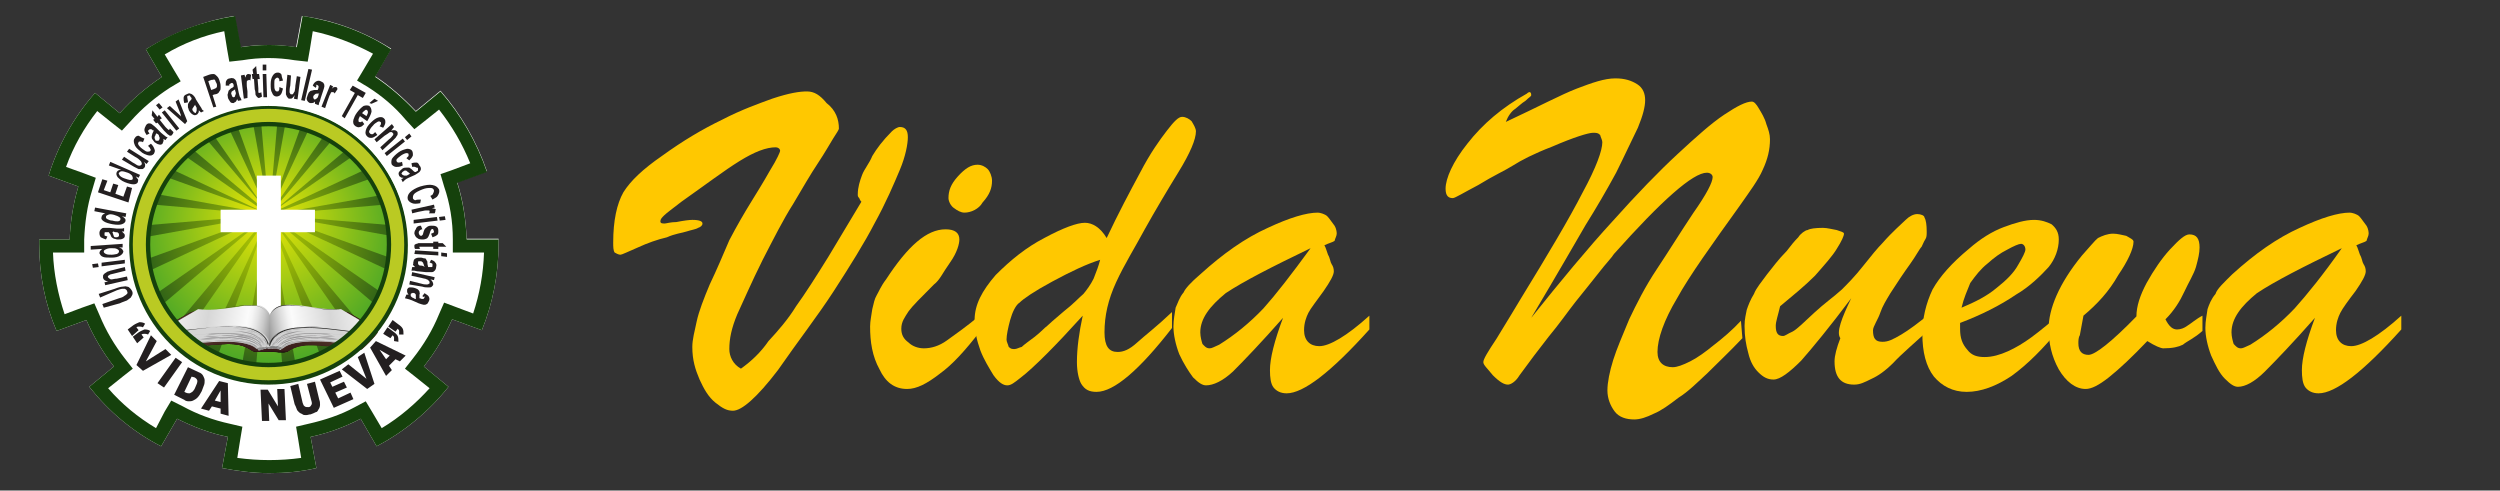 <?xml version="1.0" encoding="utf-8"?>
<!-- Generator: Adobe Illustrator 28.1.0, SVG Export Plug-In . SVG Version: 6.00 Build 0)  -->
<svg version="1.1" id="Capa_1" xmlns="http://www.w3.org/2000/svg" xmlns:xlink="http://www.w3.org/1999/xlink" x="0px" y="0px"
	 viewBox="0 0 344.5 67.6" style="enable-background:new 0 0 344.5 67.6;" xml:space="preserve">
<rect x="0" y="0" width="344.5" height="67.6" fill="#333333" stroke="none"/>
<style type="text/css">
	.st0{fill:#FFC800;}
	.st1{fill:#FFFFFF;}
	.st2{fill:#15410C;}
	.st3{clip-path:url(#SVGID_00000127014110433177106680000003586260812334568086_);}
	.st4{fill:url(#SVGID_00000128465326941851604960000004904477278594643341_);}
	.st5{clip-path:url(#SVGID_00000155827606943043813840000018396056752869228459_);}
	.st6{fill:url(#SVGID_00000078745673328963336210000010091495826544999821_);}
	
		.st7{clip-path:url(#SVGID_00000148626108826103721600000009959626888018609336_);fill:url(#SVGID_00000018923142532072379340000009917228620331460542_);}
	
		.st8{clip-path:url(#SVGID_00000085958333524058222550000005232733013935318922_);fill:url(#SVGID_00000148625777415266849350000015689148865091259065_);}
	
		.st9{clip-path:url(#SVGID_00000104672404092606203930000009411275698891540628_);fill:url(#SVGID_00000035495015079032279370000007948208220375523458_);}
	
		.st10{clip-path:url(#SVGID_00000152959210374272973800000004284882281564300180_);fill:url(#SVGID_00000128476662937399882440000001117508013549203887_);}
	
		.st11{clip-path:url(#SVGID_00000147194566289035971790000003143177279655431329_);fill:url(#SVGID_00000106867582598124028650000014586654665515438725_);}
	
		.st12{clip-path:url(#SVGID_00000099644691157088835010000005801374918349820863_);fill:url(#SVGID_00000027572956368684429890000008492136968720409238_);}
	
		.st13{clip-path:url(#SVGID_00000008844503444452077860000018316165460538363819_);fill:url(#SVGID_00000047029755018853533090000016838833791287582376_);}
	
		.st14{clip-path:url(#SVGID_00000118371155914467462140000006847032740160376721_);fill:url(#SVGID_00000163053780369205120510000013512179144966601092_);}
	
		.st15{clip-path:url(#SVGID_00000155847773338013346190000007719818324523280294_);fill:url(#SVGID_00000181798851139527338990000007567323026075416228_);}
	
		.st16{clip-path:url(#SVGID_00000114785848266515902370000014244775382481173901_);fill:url(#SVGID_00000016791022766832546970000006730763016717103232_);}
	
		.st17{clip-path:url(#SVGID_00000080888602391669742620000016472148682748973720_);fill:url(#SVGID_00000118387415477467155950000003393246490410009278_);}
	
		.st18{clip-path:url(#SVGID_00000144319000189248967160000008114292093443883452_);fill:url(#SVGID_00000160891184175918994980000015465497289844031403_);}
	.st19{fill:#DCDCDC;}
	.st20{fill:#D4D4D4;}
	
		.st21{clip-path:url(#SVGID_00000044158988012225111760000017324215940712242855_);fill:url(#SVGID_00000105400764457958847260000001833532186214754446_);}
	.st22{fill:#1D1D1B;}
	.st23{fill:#959495;}
	
		.st24{clip-path:url(#SVGID_00000147925642948738160510000012773707773455899025_);fill:url(#SVGID_00000014601419626559771960000008499010654984663473_);}
	
		.st25{clip-path:url(#SVGID_00000017477808093712969930000003009552294044784777_);fill:url(#SVGID_00000047760126543683273860000007616657050059421101_);}
	.st26{fill:#979797;}
	.st27{fill:#CBCACA;}
	.st28{fill:#808080;}
	.st29{fill:#BACA23;}
	.st30{fill:#231F20;}
</style>
<g>
	<path class="st0" d="M115.6,17.7c0,0.2-0.3,0.6-0.8,1.4s-1.1,1.9-2.1,3.4s-2.1,3.4-3.4,5.6c-1.4,2.2-2.7,4.8-4.2,7.7
		c-1.6,3.2-2.7,5.8-3.5,7.5c-0.8,1.9-1.1,3.4-1.1,4.8c0,1,0.5,2.1,1.6,2.7c1.4-1,2.7-2.2,3.8-3.8c1.3-1.4,2.7-3,3.8-4.8
		c1.3-1.8,2.7-4,4.5-6.9c1.6-2.7,3.2-5.3,4.5-7.5c-0.2-0.2-0.2-0.3-0.3-0.5c-0.2-0.2-0.2-0.3-0.2-0.5c0-1,0.3-1.9,0.6-2.7
		c0.3-0.8,1-1.6,1.4-2.6c0.6-1,1.4-2.1,2.7-3.4c0.3-0.3,0.8-0.6,1.1-0.6c0.8,0,1.1,0.5,1.1,1.4s-0.3,2.6-1.1,4.5
		c-0.8,1.9-1.9,4.5-3.5,7.4c-1.4,2.7-3.4,5.9-5.6,9.3s-5,7-7.7,10.9c-2.9,3.8-5,5.6-6.2,5.6c-0.8,0-1.4-0.3-2.4-1.1
		s-1.6-1.9-2.2-3.2c-0.6-1.4-1-2.7-1-4.5c0-1,0.3-2.1,0.6-3.5c0.3-1.4,1-3.2,1.8-5.1c1-2.1,1.8-4,2.7-6.1c1.1-2.1,2.1-3.8,2.9-5.1
		s1.8-2.9,2.7-4.5c1-1.6,1.4-2.6,1.4-2.7c0-0.3-0.3-0.5-0.6-0.5c-1.3,0-2.9,0.6-5,1.9s-4.6,3.2-8,5.6c-1.3,1-2.1,1.6-2.4,1.9
		S91,30.2,91,30.5s0.3,0.3,0.6,0.3c0.2,0,0.8-0.2,1.6-0.2c1-0.2,1.8-0.3,2.2-0.3c1,0,1.4,0.2,1.4,0.5s-0.3,0.5-0.6,0.6
		c-0.3,0.2-1,0.3-1.6,0.5c-0.6,0.2-1.6,0.3-2.7,0.8c-1.3,0.3-2.7,0.8-4,1.4c-1.4,0.6-2.2,1-2.4,1c-0.3,0-0.6-0.2-0.8-0.3
		c-0.2-0.3-0.2-0.8-0.2-1.4c0-3,0.5-5.3,1.4-6.9c1-1.6,2.7-3.2,5.3-5c2.9-2.1,5.6-3.7,8.3-5c2.7-1.4,5-2.2,6.9-2.9
		c2.4-0.8,3.8-1,4.8-1s1.8,0.5,2.7,1.6C115.2,15.2,115.6,16.5,115.6,17.7z"/>
	<path class="st0" d="M135.1,43.4v2.2c-2.1,2.7-3.8,4.6-5.6,5.9c-1.8,1.4-3.2,2.1-4.5,2.1c-1.8,0-3-1-3.8-2.7
		c-1-1.8-1.3-3.8-1.3-5.9c0-0.8,0.2-1.6,0.3-2.4c0.2-0.8,0.3-1.4,0.6-1.9c0.3-0.5,0.6-1.3,1.3-2.2c3-4.6,5.6-6.9,8.2-6.9
		c1.3,0,1.9,0.5,1.9,1.4c0,0.6-0.3,1.8-1.3,3.2s-1.4,2.4-2.2,3c-1.8,1.8-3,3-3.5,3.7c-0.5,0.8-1,1.4-1,2.4c0,0.8,0.3,1.4,1,1.9
		c0.5,0.5,1.3,0.8,2.1,0.8c1,0,2.1-0.3,3.2-1.1S133.2,45,135.1,43.4z M132.9,29.3c-0.5,0-1-0.3-1.4-0.6c-0.5-0.3-0.8-1-0.8-1.4
		c0-1,0.3-1.9,1.3-3s1.8-1.6,2.7-1.6c0.6,0,1.1,0.3,1.4,0.6c0.3,0.3,0.6,1,0.6,1.6c0,1-0.3,1.9-1.3,3
		C134.9,28.8,133.8,29.3,132.9,29.3z"/>
	<path class="st0" d="M149.2,43.5c-1.9,2.1-3.5,3.8-5,5.3c-1.4,1.4-2.7,2.6-3.5,3.2c-1,0.8-1.4,1.1-1.9,1.1s-1.1-0.3-1.9-1.4
		c-0.6-1-1.3-2.1-1.8-3.4c-0.5-1.4-0.8-2.7-0.8-4.2c0-2.1,1-4,2.9-6.2c2.1-2.1,4.2-3.8,6.7-5.1c2.6-1.4,4.5-2.1,5.6-2.1
		c1,0,2.1,0.6,3,2.1c1.6-3.4,3.2-6.4,4.6-9c1.4-2.7,2.7-4.5,3.7-5.8s1.6-1.9,2.1-1.9s1,0.3,1.3,0.6c0.3,0.5,0.6,1,0.6,1.4
		c0,1.1-0.8,3-2.4,5.6s-3.2,5.3-4.6,7.8c-1.4,2.6-2.9,5-4,7.4s-1.6,4.6-1.6,6.9c0,1.9,0.6,2.7,1.8,2.7c0.8,0,1.6-0.3,2.7-1.3
		c1.1-1,2.7-2.2,4.8-4.2v2.2c-4.5,5.8-8,8.8-10.4,8.8c-1,0-1.6-0.3-2.1-1.1c-0.3-0.5-0.6-1.6-0.6-3C148.4,48,148.7,45.8,149.2,43.5z
		 M151.6,35.8c-1.9,0.6-4,1.6-6.6,3s-4,2.4-4.5,2.9c-0.5,0.3-1,1.3-1.3,2.4s-0.5,2.1-0.5,2.7c0,0.3,0.2,0.6,0.3,1
		c0.3,0.3,0.5,0.3,0.8,0.3s0.6-0.2,1-0.3c0.3-0.3,1-0.8,1.8-1.4c1-0.8,1.4-1.3,1.6-1.4c0.3-0.3,1.1-1,2.4-2.1c1.3-1,2.1-1.9,2.7-2.4
		c0.5-0.6,1-1.3,1.4-2.1C151.1,37.4,151.4,36.6,151.6,35.8z"/>
	<path class="st0" d="M165.4,37.8c3.2-2.9,6.2-5,9.3-6.4c3-1.4,5.3-2.1,6.9-2.1c0.3,0,1,0.2,1.3,0.5s0.6,0.8,1,1.3
		c0.3,0.5,0.3,1,0.3,1.1c0,0.3-0.2,0.6-0.3,1c-0.3,0.2-0.8,0.3-1.4,0.6c0.2,0.3,0.3,0.8,0.5,1.3c0.3,0.5,0.3,1,0.5,1.3
		s0.3,0.6,0.3,1c0,0.5-0.5,1.4-1.4,2.7c-1,1.4-1.8,2.4-2.1,3s-0.6,1.4-0.6,2.4c0,1.4,0.8,2.2,2.1,2.2c1.4,0,3.8-1.4,6.9-4.2v1.9
		c-5.3,5.9-9.1,8.8-11.4,8.8c-0.8,0-1.4-0.3-1.8-0.8S175,52,175,51c0-1.6,0.6-4,1.8-7.2c-3,3.4-5.3,5.8-6.9,7.4
		c-1.4,1.3-2.7,1.9-3.7,1.9c-0.5,0-1-0.3-1.8-1.1c-0.6-0.8-1.3-1.9-1.9-3.2c-0.5-1.3-0.8-2.7-0.8-3.8c0-1,0.2-1.8,0.3-2.6
		c0.3-0.6,0.5-1.4,1.1-2.1C163.3,39.8,164.1,38.9,165.4,37.8z M180.6,34.2c-5.4,2.6-9.3,4.6-11.7,6.2c-2.2,1.8-3.5,3.5-3.5,5.4
		c0,0.6,0.2,1.3,0.3,1.6c0.3,0.3,0.5,0.6,1,0.6c0.3,0,0.6-0.2,1.3-0.5c2.1-1.3,4.2-3,6.1-5C175.8,40.6,177.9,37.9,180.6,34.2z"/>
	<path class="st0" d="M209.6,41.1c3.8-6.2,6.6-10.9,8.5-14.6c1.9-3.5,2.7-5.8,2.7-6.9c0-0.3-0.2-0.6-0.3-1c-0.3-0.3-0.5-0.3-1-0.3
		c-0.6,0-2.6,0.6-5.6,1.9c-2.6,1-4.3,1.9-5.4,2.6s-2.7,1.4-4.8,2.7c-2.1,1.1-3.2,1.8-3.5,1.8c-0.6,0-1-0.3-1-1.3c0-1.4,1-3.7,3-6.2
		c2.1-2.7,4.8-5,8.2-6.9c0.3-0.3,0.6-0.3,0.6,0.2c0,0.2-0.3,0.3-0.8,0.8c-0.5,0.3-1,0.8-1.4,1.1c-0.5,0.3-1,1-1.3,1.8
		c4.5-2.1,7.7-3.8,9.8-4.6s3.8-1.4,5.3-1.4c1.3,0,2.2,0.3,3,0.8s1.1,1.3,1.1,2.2s-0.3,2.1-1,3.8c-0.8,1.6-1.8,3.8-3,6.2
		c-1.3,2.4-2.7,4.8-4.2,7.2c-1.4,2.4-3.8,6.6-7.5,12.8c4-5,7.8-9.6,11.2-13.3c3.4-3.8,6.4-6.9,9-9.3s4.6-4.2,6.4-5.4s3-1.8,3.8-1.8
		c0.3,0,0.6,0.3,1,1c0.3,0.5,0.8,1.3,1,2.1c0.3,0.8,0.5,1.4,0.5,2.1c0,1.4-0.3,2.7-1,4.2c-0.6,1.4-1.8,3-3.2,5
		c-3.8,5.3-6.9,9.6-8.6,12.7c-1.8,3-2.7,5.6-2.7,7.4c0,1.4,0.8,2.1,2.1,2.1c0.6,0,1.4-0.3,2.4-0.8s2.1-1.3,3.2-2.2
		c1.3-1,2.6-2.1,3.8-3.4l0.2,2.4c-1.8,1.9-3.4,3.4-4.8,4.8c-1.4,1.3-2.7,2.6-4,3.4c-1.3,1-2.4,1.8-3.4,2.2c-1,0.5-1.9,0.8-2.7,0.8
		c-1.1,0-2.1-0.3-2.7-1.1c-0.6-0.8-1-1.8-1-2.9c0-1.1,0.3-2.6,0.8-4.2s1.3-3.4,2.2-5.6c1-2.1,2.2-4.5,3.8-6.9s3.2-5,5-7.7
		c1.9-2.7,2.7-4.3,2.7-5c0-0.3-0.3-0.6-0.8-0.6c-1.9,0-6.2,3.8-12.8,11.2c-0.3,0.5-1.1,1.3-2.1,2.6s-2.1,2.6-3.2,4
		c-1.1,1.4-2.2,3-3.7,4.8c-1.4,1.8-2.7,3.5-4,5.3c-0.6,1-1.3,1.3-1.6,1.3c-0.5,0-1.1-0.3-2.1-1.3c-0.8-1-1.3-1.4-1.3-1.8
		s0.6-1.4,1.8-3.2C208,43.8,208.8,42.4,209.6,41.1z"/>
	<path class="st0" d="M255.1,41.1c-3,4-5.4,6.9-6.9,8.6c-1.6,1.6-2.9,2.6-3.8,2.6c-0.8,0-1.4-0.3-2.1-1c-0.6-0.6-1.1-1.4-1.4-2.7
		c-0.3-1.1-0.5-2.2-0.5-3.7c0-1,0.2-1.6,0.3-2.2c0.2-0.6,0.5-1.4,1-2.2c0.3-0.8,1-1.6,1.8-2.7c0.8-1,1.6-2.1,2.7-3.2
		c0.6-0.8,1.1-1.4,1.6-1.9c0.3-0.5,1-1,1.3-1c0.3-0.2,1.1-0.3,2.1-0.3c0.6,0,1.3,0.2,1.9,0.3c0.6,0.2,1,0.3,1,0.5c0,0.3-0.3,1-1,2.1
		c-0.6,1-1.6,2.1-3,3.7c-1.4,1.4-3,2.7-4.8,4.2c-0.3,1.3-0.6,2.1-0.6,2.7c0,1,0.3,1.4,1,1.4c0.3,0,0.6-0.3,1.3-0.6
		c0.6-0.3,1.6-1.3,3-2.6s2.7-2.2,3.8-3.2c0.8-0.8,1.8-1.8,2.9-3.2c1.1-1.4,2.1-2.6,2.7-3.2c1.4-1.6,2.7-2.7,3.2-3.2s1.1-0.8,1.6-0.8
		s1,0.2,1,0.5c0.2,0.3,0.3,1,0.3,1.9c0,0.5,0,0.8-0.2,1.1s-0.3,0.6-0.5,1c-0.3,0.3-0.8,1.3-1.6,2.4c-0.8,1.1-1.8,2.6-2.7,4
		c-0.6,1-1.1,1.8-1.4,2.7s-1,1.9-1,2.4c0,1.1,0.3,1.6,1.3,1.6c0.8,0,1.4-0.3,2.6-1c1-0.6,2.4-1.6,4.3-3.2V45c-2.4,2.2-4.3,3.8-5.4,5
		c-1.1,1.1-2.1,1.8-3,2.2c-1,0.5-1.6,0.8-2.4,0.8c-1.8,0-2.7-1-2.7-3.2c0-0.8,0.3-1.9,0.8-3.2C253,45.8,253.8,43.8,255.1,41.1z"/>
	<path class="st0" d="M270.1,44.5v0.8c0,1.3,0.3,2.1,1,2.9c0.6,0.8,1.4,1,2.4,1s2.1-0.3,3.2-0.8s2.1-1.1,3.2-1.9
		c1.1-0.8,2.4-1.9,4-3.2v1.9c-2.4,2.9-4.5,5-6.7,6.6c-2.1,1.4-4.2,2.2-6.2,2.2c-1.9,0-3.4-0.8-4.5-2.1c-1.1-1.4-1.6-3.4-1.6-5.9
		c0-2.1,0.5-4.2,1.4-6.1c1-1.8,2.7-3.7,5-5.6c1.6-1.4,3.2-2.4,4.8-3s3-1,4.2-1c1,0,1.8,0.3,2.4,0.6c0.6,0.5,1,1.1,1,2.1
		c0,1.3-0.5,2.7-1.4,3.8c-1,1.1-2.6,2.7-4.5,3.8C275.6,42.1,273,43.4,270.1,44.5z M270.3,42.4c1.9-0.8,3.5-1.6,4.8-2.7
		c1.4-1.1,2.4-2.1,3-3.2c0.6-1,1-1.8,1-2.1c0-0.5-0.3-0.8-0.6-0.8s-1,0.3-1.9,0.8c-1,0.5-1.8,1.1-2.7,1.9c-1,0.8-1.6,1.6-2.4,2.7
		C271.1,40,270.6,41.1,270.3,42.4z"/>
	<path class="st0" d="M287.1,43.5l-0.5,2.7c-0.2,0.3-0.2,0.8-0.2,1.1c0,1.1,0.5,1.6,1.4,1.6s3.2-1.8,6.6-5.3c0-1.4,0.5-2.9,1.4-4.6
		c1-1.8,2.1-3.4,3.2-4.6c1.3-1.4,2.1-2.1,2.7-2.1c1,0,1.4,0.6,1.4,1.8c0,0.8-0.2,1.6-0.5,2.7c-0.3,1-1,2.1-1.6,3.4
		c-0.6,1.3-1.4,2.6-2.6,3.8c0.5,1,1,1.4,1.6,1.4c0.5,0,1-0.2,1.4-0.5c0.5-0.3,1.3-1,2.1-1.4v2.1c-1.1,1-2.1,1.4-2.7,1.9
		c-0.6,0.3-1.4,0.5-2.7,0.5c-0.3,0-1.1-0.3-2.2-1c-2.1,2.2-3.8,3.8-5.3,5c-1.4,1.1-2.4,1.6-3.2,1.6c-1.4,0-2.7-1-3.7-2.7
		c-1-1.8-1.4-3.7-1.4-5.6c0-2.7,1.4-6.2,4.6-10.1c1-1.1,1.8-2.1,2.2-2.4c0.6-0.3,1.3-0.6,2.1-0.6c0.6,0,1.3,0.2,1.8,0.3
		c0.5,0.3,1,0.5,1,0.8c0,1-0.8,2.7-2.1,4.6C290.6,40.2,289,41.9,287.1,43.5z"/>
	<path class="st0" d="M307.6,37.8c3.2-2.9,6.2-5,9.3-6.4c3-1.4,5.3-2.1,6.9-2.1c0.3,0,1,0.2,1.3,0.5s0.6,0.8,1,1.3
		c0.3,0.5,0.3,1,0.3,1.1c0,0.3-0.2,0.6-0.3,1c-0.3,0.2-0.8,0.3-1.4,0.6c0.2,0.3,0.3,0.8,0.5,1.3c0.3,0.5,0.3,1,0.5,1.3
		s0.3,0.6,0.3,1c0,0.5-0.5,1.4-1.4,2.7c-1,1.3-1.8,2.4-2.1,3c-0.3,0.6-0.6,1.4-0.6,2.4c0,1.4,0.8,2.2,2.1,2.2c1.4,0,3.8-1.4,6.9-4.2
		v1.9c-5.3,5.9-9.1,8.8-11.4,8.8c-0.8,0-1.4-0.3-1.8-0.8s-0.5-1.4-0.5-2.4c0-1.6,0.6-4,1.8-7.2c-3,3.4-5.3,5.8-6.9,7.4
		c-1.4,1.4-2.7,2.1-3.7,2.1c-0.5,0-1-0.3-1.8-1.1s-1.3-1.9-1.9-3.2c-0.5-1.3-0.8-2.7-0.8-3.8c0-1,0.2-1.8,0.3-2.6
		c0.2-0.6,0.5-1.4,1.1-2.1C305.5,39.8,306.5,38.9,307.6,37.8z M322.7,34.2c-5.4,2.6-9.3,4.6-11.7,6.2c-2.2,1.8-3.5,3.5-3.5,5.4
		c0,0.6,0.2,1.3,0.3,1.6c0.3,0.3,0.5,0.6,1,0.6c0.3,0,0.6-0.2,1.3-0.5c2.1-1.3,4.2-3,6.1-5C317.9,40.6,320.1,37.9,322.7,34.2z"/>
</g>
<g>
	<path class="st1" d="M68.7,32.9h-4.4c-0.1-2.7-0.5-5.3-1.3-7.8l4.1-1.5c-1.4-4.1-3.6-7.9-6.4-11.1l-3.4,2.8
		c-1.7-1.8-3.5-3.4-5.6-4.8l2.2-3.8c-3.7-2.3-7.8-3.9-12.3-4.5l-0.8,4.3c-1.3-0.2-2.5-0.3-3.8-0.3s-2.6,0.1-3.9,0.3l-0.8-4.3
		C28,2.9,23.8,4.5,20.1,6.8l2.2,3.8c-2.1,1.4-4.1,3.1-5.8,5l-3.4-2.8c-2.9,3.3-5.1,7.2-6.4,11.4l4.1,1.5c-0.7,2.3-1.1,4.8-1.2,7.3
		H5.4c0,0.2,0,0.4,0,0.6c0,4.2,0.8,8.3,2.4,12l4.1-1.5c1,2.3,2.3,4.5,3.8,6.4l-3.4,2.8c2.7,3.4,6,6.2,9.9,8.2l2.2-3.8
		c2.2,1.1,4.5,2,7,2.5l-0.8,4.3c2.1,0.4,4.3,0.7,6.5,0.7c2.2,0,4.4-0.2,6.5-0.7l-0.8-4.3c2.4-0.5,4.8-1.4,6.9-2.5l2.2,3.8
		c3.8-2,7.2-4.8,9.9-8.2l-3.4-2.8c1.6-2,2.9-4.2,3.9-6.5l4.1,1.5c1.5-3.7,2.3-7.7,2.3-11.9C68.7,33.3,68.7,33.1,68.7,32.9"/>
	<path class="st2" d="M43.1,4.3C46,4.9,48.8,6,51.4,7.4l-1.3,2.2l-0.9,1.5l1.5,0.9c1.9,1.2,3.7,2.7,5.2,4.5l1.2,1.3l1.4-1.1l2-1.6
		c1.8,2.3,3.2,4.7,4.3,7.4l-2.4,0.9L60.7,24l0.5,1.7c0.8,2.3,1.2,4.8,1.2,7.3l0,1.8h1.8h2.5c-0.1,2.9-0.6,5.7-1.5,8.4l-2.4-0.9
		l-1.6-0.6l-0.7,1.6c-0.9,2.2-2.1,4.2-3.6,6.1l-1.1,1.4l1.4,1.1l2,1.6c-1.9,2.1-4.1,4-6.6,5.5l-1.3-2.2l-0.9-1.5l-1.5,0.8
		c-2,1.1-4.2,1.8-6.4,2.3l-1.7,0.4l0.3,1.8l0.4,2.5c-1.4,0.2-2.9,0.3-4.4,0.3s-2.9-0.1-4.4-0.3l0.4-2.5l0.3-1.8l-1.7-0.4
		c-2.3-0.5-4.5-1.3-6.5-2.4l-1.6-0.8l-0.9,1.5L21.5,59c-2.5-1.5-4.7-3.3-6.6-5.5l2-1.6l1.4-1.1l-1.1-1.4c-1.4-1.8-2.6-3.8-3.5-6
		l-0.7-1.6l-1.7,0.6l-2.4,0.9c-0.9-2.7-1.5-5.6-1.6-8.5h2.5h1.8l0-1.8c0.1-2.3,0.4-4.6,1.1-6.8l0.5-1.7l-1.6-0.6L9.1,23
		c1-2.8,2.5-5.4,4.3-7.7l2,1.6l1.4,1.1l1.2-1.3c1.6-1.8,3.4-3.3,5.4-4.6l1.5-0.9l-0.9-1.5l-1.3-2.2C25.2,6,28,4.9,30.9,4.3l0.4,2.5
		l0.3,1.7l1.8-0.2c1.2-0.2,2.4-0.3,3.6-0.3s2.4,0.1,3.6,0.3l1.8,0.2l0.3-1.7L43.1,4.3z M41.7,2.2l-0.8,4.3c-1.3-0.2-2.5-0.3-3.8-0.3
		s-2.6,0.1-3.9,0.3l-0.8-4.3C28,2.9,23.8,4.4,20.1,6.8l2.2,3.8c-2.1,1.4-4.1,3.1-5.8,5l-3.4-2.8c-2.9,3.3-5.1,7.2-6.4,11.4l4.1,1.5
		c-0.7,2.3-1.1,4.8-1.2,7.3H5.4c0,0.2,0,0.4,0,0.6c0,4.2,0.8,8.3,2.4,12l4.1-1.5c1,2.3,2.3,4.5,3.8,6.4l-3.4,2.8
		c2.7,3.4,6,6.2,9.9,8.2l2.2-3.8c2.2,1.1,4.5,2,7,2.5l-0.8,4.3c2.1,0.4,4.3,0.7,6.5,0.7c2.2,0,4.4-0.2,6.5-0.7l-0.8-4.3
		c2.4-0.5,4.8-1.4,6.9-2.5l2.2,3.8c3.8-2,7.2-4.8,9.9-8.2l-3.4-2.8c1.6-2,2.9-4.2,3.9-6.5l4.1,1.5c1.5-3.7,2.3-7.7,2.3-11.9
		c0-0.2,0-0.4,0-0.6h-4.4c-0.1-2.7-0.5-5.3-1.3-7.8l4.1-1.5c-1.4-4.1-3.6-7.9-6.4-11.1l-3.4,2.8c-1.7-1.8-3.5-3.4-5.6-4.8l2.2-3.8
		C50.3,4.4,46.1,2.9,41.7,2.2z"/>
	<g>
		<g>
			<defs>
				<path id="SVGID_1_" d="M18.1,33.7c0,10.5,8.5,19,19,19s19-8.5,19-19s-8.5-19-19-19S18.1,23.2,18.1,33.7"/>
			</defs>
			<clipPath id="SVGID_00000053512419848997531800000001730747685060023451_">
				<use xlink:href="#SVGID_1_"  style="overflow:visible;"/>
			</clipPath>
			<g style="clip-path:url(#SVGID_00000053512419848997531800000001730747685060023451_);">
				
					<radialGradient id="SVGID_00000023975940557711951800000005820737705054816949_" cx="37.123" cy="33.104" r="27.919" gradientUnits="userSpaceOnUse">
					<stop  offset="0" style="stop-color:#B7CD00"/>
					<stop  offset="4.575885e-02" style="stop-color:#ADC502"/>
					<stop  offset="0.604" style="stop-color:#316417"/>
					<stop  offset="0.849" style="stop-color:#003D1F"/>
				</radialGradient>
				<circle style="fill:url(#SVGID_00000023975940557711951800000005820737705054816949_);" cx="37.1" cy="33.1" r="27.9"/>
			</g>
		</g>
	</g>
	<g>
		<g>
			<defs>
				<path id="SVGID_00000005254399539951433220000010915553163549120414_" d="M19,28c-0.3,1-0.6,2.1-0.7,3.2l18.8-1.6L19,28z
					 M21,23.7c-0.5,0.9-1,1.8-1.4,2.7l17.5,3.1L21,23.7z M23.8,20.3c-0.7,0.7-1.3,1.4-1.9,2.2l15.2,7.1L23.8,20.3z M27.1,17.6
					c-0.8,0.5-1.5,1-2.2,1.6l12.3,10.3L27.1,17.6z M30.7,15.9c-0.8,0.3-1.6,0.7-2.4,1.1l8.8,12.6L30.7,15.9z M34.5,14.9
					c-0.9,0.1-1.7,0.3-2.5,0.5l5.1,14.1L34.5,14.9z M38.4,14.8c-0.4,0-0.8,0-1.3,0c-0.4,0-0.9,0-1.3,0l1.3,14.8L38.4,14.8z
					 M42.2,15.4c-0.8-0.2-1.7-0.4-2.5-0.5l-2.6,14.6L42.2,15.4z M45.9,16.9c-0.8-0.4-1.6-0.8-2.4-1.1l-6.4,13.7L45.9,16.9z
					 M49.4,19.2c-0.7-0.6-1.4-1.1-2.2-1.6l-10.1,12L49.4,19.2z M52.4,22.4c-0.6-0.8-1.2-1.5-1.9-2.2l-13.4,9.3L52.4,22.4z
					 M54.7,26.5c-0.4-1-0.9-1.9-1.4-2.7l-16.1,5.8L54.7,26.5z M55.9,31.2c-0.1-1.1-0.4-2.2-0.7-3.2l-18.1,1.6L55.9,31.2z M54.4,41.6
					c0.5-1.1,0.9-2.2,1.2-3.4l-18.5-8.6L54.4,41.6z M51.2,46.4c0.8-0.9,1.6-2,2.2-3L37.1,29.6L51.2,46.4z M41.1,52.3
					c1.3-0.3,2.6-0.7,3.8-1.2l-7.8-21.5L41.1,52.3z M29.3,51c1.2,0.5,2.4,1,3.7,1.2l4-22.7L29.3,51z M24.4,47.8c1,0.9,2,1.6,3.1,2.3
					l9.6-20.5L24.4,47.8z M20.8,43.3c0.6,1.1,1.4,2.1,2.2,3l14.1-16.8L20.8,43.3z M18.7,38.2c0.3,1.2,0.7,2.3,1.2,3.4l17.2-12
					L18.7,38.2z M18.1,33.7c0,0.9,0.1,1.8,0.2,2.7l18.8-6.8l-18.9,3.4C18.1,33.2,18.1,33.5,18.1,33.7z M56.1,33.7L56.1,33.7
					L56.1,33.7c0-0.3,0-0.5,0-0.8l-19-3.4l18.8,6.8C56,35.5,56.1,34.6,56.1,33.7z M37.1,52.7L37.1,52.7c0.7,0,1.3,0,2-0.1l-2-23
					l-2,23C35.8,52.7,36.4,52.7,37.1,52.7z M49.8,47.8L37.1,29.6l9.6,20.5C47.8,49.4,48.9,48.7,49.8,47.8z"/>
			</defs>
			<clipPath id="SVGID_00000156554113430769905740000003094211827934754239_">
				<use xlink:href="#SVGID_00000005254399539951433220000010915553163549120414_"  style="overflow:visible;"/>
			</clipPath>
			<g style="clip-path:url(#SVGID_00000156554113430769905740000003094211827934754239_);">
				<g>
					
						<radialGradient id="SVGID_00000151543459068552150330000004411559356299626892_" cx="36.878" cy="33.966" r="31.833" fx="36.752" fy="29.224" gradientUnits="userSpaceOnUse">
						<stop  offset="0" style="stop-color:#F2E902"/>
						<stop  offset="0.225" style="stop-color:#B0CF11"/>
						<stop  offset="0.658" style="stop-color:#349E2C"/>
						<stop  offset="0.849" style="stop-color:#038A37"/>
					</radialGradient>
					<circle style="fill:url(#SVGID_00000151543459068552150330000004411559356299626892_);" cx="36.9" cy="34" r="31.8"/>
				</g>
			</g>
		</g>
	</g>
	<polygon class="st1" points="35.4,43.6 38.7,43.6 38.7,32 43.4,32 43.4,28.9 38.7,28.9 38.7,24.2 35.4,24.2 35.4,28.9 30.4,28.9 
		30.4,32 35.4,32 	"/>
	<g>
		<g>
			<g>
				<defs>
					<path id="SVGID_00000046307406938455107650000001250281641205839030_" d="M38.9,42.9l-1.7,1.6l-1.8-1.6h-8.5
						c-0.3,0-0.6,0.1-0.8,0.2c-0.7,0.4-2.3,1.3-4,2.2c0.7,0.9,1.5,1.8,2.4,2.6c2.9-0.3,5.8-0.6,7-0.6c2.4,0,3,0.9,3.5,1.1
						c0.5,0.2,1.1,0,2.1,0s1.7,0.2,2.1,0c0.5-0.2,1.1-1,3.5-1.1c1.1,0,4,0.3,6.9,0.6c0.9-0.8,1.7-1.7,2.4-2.6
						c-1.7-0.9-3.2-1.8-3.9-2.2c-0.2-0.1-0.6-0.2-0.8-0.2L38.9,42.9L38.9,42.9z"/>
				</defs>
				<clipPath id="SVGID_00000076587966007168053920000011653372873937619615_">
					<use xlink:href="#SVGID_00000046307406938455107650000001250281641205839030_"  style="overflow:visible;"/>
				</clipPath>
				
					<linearGradient id="SVGID_00000073685769607609792720000005082002610071920779_" gradientUnits="userSpaceOnUse" x1="16.753" y1="22.122" x2="57.474" y2="22.122" gradientTransform="matrix(1 0 0 -1 0 67.89)">
					<stop  offset="0" style="stop-color:#4D2F17"/>
					<stop  offset="0.51" style="stop-color:#0A0607"/>
					<stop  offset="1" style="stop-color:#4D2F17"/>
				</linearGradient>
				
					<rect x="22.1" y="42.9" style="clip-path:url(#SVGID_00000076587966007168053920000011653372873937619615_);fill:url(#SVGID_00000073685769607609792720000005082002610071920779_);" width="29.9" height="5.7"/>
			</g>
		</g>
		<g>
			<g>
				<defs>
					<path id="SVGID_00000120526024200533639940000011511711242500696499_" d="M47.4,43L47.4,43L47.4,43L47.4,43L47.4,43L47.4,43
						h-8.2l-0.2,0l-1.5,1.4l-0.1,0.1l0,0l-0.1,0.1L35.4,43h-8.5l0,0l0,0l0,0l0,0l0,0c0,0-0.1,0-0.1,0c-0.2,0-0.5,0.1-0.7,0.2
						c-0.7,0.4-2.3,1.3-4,2.2c0.7,0.9,1.5,1.8,2.4,2.5c2.9-0.3,5.8-0.6,7-0.6c0,0,0.1,0,0.1,0c2,0.1,2.7,0.7,3.2,1
						c0.1,0,0.1,0.1,0.2,0.1c0.1,0,0.1,0,0.2,0.1c0.1,0,0.3,0,0.5,0c0.2,0,0.4,0,0.6,0c0.3,0,0.6,0,0.9,0c0.1,0,0.1,0,0.2,0
						c0.4,0,0.7,0,1,0.1c0.2,0,0.4,0,0.6,0c0.1,0,0.3,0,0.4-0.1c0,0,0.1,0,0.1,0c0.1,0,0.2-0.1,0.3-0.2c0.5-0.3,1.3-0.8,3-0.8
						c0.1,0,0.1,0,0.2,0c0,0,0.1,0,0.1,0c1.3,0,3.9,0.3,6.6,0.6c0.9-0.8,1.7-1.6,2.4-2.6c-1.7-0.9-3.2-1.8-3.9-2.2
						C48,43,47.7,43,47.4,43C47.4,43,47.4,43,47.4,43"/>
				</defs>
				<clipPath id="SVGID_00000041260399238002822180000012156741033021972905_">
					<use xlink:href="#SVGID_00000120526024200533639940000011511711242500696499_"  style="overflow:visible;"/>
				</clipPath>
				
					<linearGradient id="SVGID_00000118389773222554591000000012935805849354231968_" gradientUnits="userSpaceOnUse" x1="16.783" y1="22.163" x2="57.445" y2="22.163" gradientTransform="matrix(1 0 0 -1 0 67.89)">
					<stop  offset="0" style="stop-color:#50311A"/>
					<stop  offset="0.51" style="stop-color:#0E0809"/>
					<stop  offset="1" style="stop-color:#50321A"/>
				</linearGradient>
				
					<rect x="22.1" y="43" style="clip-path:url(#SVGID_00000041260399238002822180000012156741033021972905_);fill:url(#SVGID_00000118389773222554591000000012935805849354231968_);" width="29.9" height="5.6"/>
			</g>
		</g>
		<g>
			<g>
				<defs>
					<path id="SVGID_00000045611753204543734420000000670864438208235400_" d="M47.3,43L47.3,43L47.3,43L47.3,43L47.3,43L47.3,43
						h-8.2l-0.2,0l-1.5,1.4l-0.1,0.1l0,0c0,0-0.1,0.1-0.1,0.1L35.4,43h-8.5l0,0l0,0l0,0l0,0l0,0l0,0c0,0-0.1,0-0.1,0
						c-0.2,0-0.5,0.1-0.7,0.2c-0.7,0.4-2.3,1.3-4,2.2c0.7,0.9,1.5,1.8,2.4,2.5c2.9-0.3,5.8-0.6,7-0.6c0,0,0.1,0,0.1,0
						c2,0,2.7,0.7,3.2,0.9c0.1,0,0.1,0.1,0.2,0.1c0.1,0,0.1,0,0.2,0.1c0.1,0,0.3,0,0.5,0s0.4,0,0.6,0c0.3,0,0.6,0,0.9,0
						c0.1,0,0.1,0,0.2,0c0.4,0,0.7,0,1,0.1c0.2,0,0.4,0,0.6,0c0.1,0,0.3,0,0.4-0.1c0,0,0.1,0,0.1,0c0.1,0,0.2-0.1,0.3-0.2
						c0.5-0.3,1.3-0.8,3-0.8c0.1,0,0.1,0,0.2,0c0,0,0.1,0,0.1,0c1.3,0,4,0.3,6.6,0.6c0.9-0.8,1.7-1.6,2.4-2.6
						c-1.7-0.9-3.2-1.8-3.9-2.2C48,43,47.7,43,47.5,42.9C47.4,43,47.4,43,47.3,43"/>
				</defs>
				<clipPath id="SVGID_00000128479640352380167790000002485443689729198725_">
					<use xlink:href="#SVGID_00000045611753204543734420000000670864438208235400_"  style="overflow:visible;"/>
				</clipPath>
				
					<linearGradient id="SVGID_00000020359785921516946020000012074077633254761392_" gradientUnits="userSpaceOnUse" x1="16.811" y1="22.163" x2="57.415" y2="22.163" gradientTransform="matrix(1 0 0 -1 0 67.89)">
					<stop  offset="0" style="stop-color:#52341E"/>
					<stop  offset="0.51" style="stop-color:#120A0A"/>
					<stop  offset="1" style="stop-color:#53351D"/>
				</linearGradient>
				
					<rect x="22.1" y="43" style="clip-path:url(#SVGID_00000128479640352380167790000002485443689729198725_);fill:url(#SVGID_00000020359785921516946020000012074077633254761392_);" width="29.9" height="5.5"/>
			</g>
		</g>
		<g>
			<g>
				<defs>
					<path id="SVGID_00000176010464486458959450000004741969804814785935_" d="M47.3,43h-8.2l-0.2,0l-1.5,1.4c0,0-0.1,0.1-0.1,0.1
						l0,0c0,0-0.1,0.1-0.1,0.1L35.4,43h-8.5c0,0-0.1,0-0.1,0c-0.2,0-0.5,0.1-0.7,0.2c-0.7,0.4-2.3,1.3-4,2.3
						c0.7,0.9,1.5,1.7,2.4,2.5c2.9-0.3,5.8-0.6,7-0.6c0,0,0.1,0,0.1,0c2,0,2.7,0.7,3.2,0.9c0.1,0,0.1,0.1,0.2,0.1
						c0.1,0,0.1,0.1,0.2,0.1c0.1,0,0.3,0,0.5,0c0.2,0,0.4,0,0.6,0c0.3,0,0.5,0,0.9,0c0.1,0,0.1,0,0.2,0c0.4,0,0.7,0,1,0.1
						c0.2,0,0.4,0,0.6,0c0.1,0,0.3,0,0.4-0.1c0,0,0.1,0,0.1,0c0.1,0,0.2-0.1,0.3-0.2c0.5-0.3,1.3-0.8,3-0.8c0.1,0,0.1,0,0.2,0
						c0,0,0.1,0,0.1,0c1.3,0,4,0.3,6.7,0.6c0.9-0.8,1.7-1.6,2.4-2.5c-1.7-0.9-3.2-1.8-3.9-2.2C48,43.1,47.7,43,47.5,43
						C47.4,43,47.4,43,47.3,43"/>
				</defs>
				<clipPath id="SVGID_00000160155137420629657430000013653222892330070418_">
					<use xlink:href="#SVGID_00000176010464486458959450000004741969804814785935_"  style="overflow:visible;"/>
				</clipPath>
				
					<linearGradient id="SVGID_00000065786244167949645680000002804712243867887801_" gradientUnits="userSpaceOnUse" x1="16.839" y1="22.163" x2="57.389" y2="22.163" gradientTransform="matrix(1 0 0 -1 0 67.89)">
					<stop  offset="0" style="stop-color:#553621"/>
					<stop  offset="0.51" style="stop-color:#160B0C"/>
					<stop  offset="1" style="stop-color:#563820"/>
				</linearGradient>
				
					<rect x="22.1" y="43" style="clip-path:url(#SVGID_00000160155137420629657430000013653222892330070418_);fill:url(#SVGID_00000065786244167949645680000002804712243867887801_);" width="29.9" height="5.5"/>
			</g>
		</g>
		<g>
			<g>
				<defs>
					<path id="SVGID_00000034075179022409192240000002166359102769004449_" d="M39.1,43L38.9,43l-1.5,1.4c0,0-0.1,0.1-0.1,0.1l0,0
						c0,0-0.1,0.1-0.1,0L35.3,43h-8.4c0,0-0.1,0-0.1,0c-0.2,0-0.5,0.1-0.7,0.2c-0.7,0.4-2.3,1.3-4,2.3c0.7,0.9,1.5,1.7,2.3,2.5
						c2.9-0.3,5.8-0.6,7-0.6c0,0,0.1,0,0.1,0c2,0,2.7,0.6,3.2,0.9c0.1,0,0.1,0.1,0.2,0.1c0.1,0,0.1,0.1,0.2,0.1c0.1,0,0.3,0,0.5,0
						c0.2,0,0.4,0,0.6,0c0.3,0,0.5,0,0.9,0c0.1,0,0.1,0,0.2,0c0.4,0,0.7,0,1,0.1c0.2,0,0.4,0,0.6,0c0.1,0,0.3,0,0.4-0.1
						c0,0,0.1,0,0.1,0c0.1,0,0.2-0.1,0.3-0.2c0.5-0.3,1.3-0.8,3-0.8c0.1,0,0.1,0,0.2,0c0,0,0.1,0,0.1,0c1.3,0,4,0.3,6.7,0.6
						c0.9-0.8,1.7-1.6,2.4-2.5c-1.7-0.9-3.2-1.8-3.9-2.2C48,43.1,47.6,43,47.4,43c0,0-0.1,0-0.1,0L39.1,43L39.1,43z"/>
				</defs>
				<clipPath id="SVGID_00000003804721223243282740000006494887753490927239_">
					<use xlink:href="#SVGID_00000034075179022409192240000002166359102769004449_"  style="overflow:visible;"/>
				</clipPath>
				
					<linearGradient id="SVGID_00000127723537276057549000000000729124728094111386_" gradientUnits="userSpaceOnUse" x1="16.864" y1="22.169" x2="57.363" y2="22.169" gradientTransform="matrix(1 0 0 -1 0 67.89)">
					<stop  offset="0" style="stop-color:#583824"/>
					<stop  offset="0.51" style="stop-color:#1A0D0E"/>
					<stop  offset="1" style="stop-color:#593B23"/>
				</linearGradient>
				
					<rect x="22.1" y="43" style="clip-path:url(#SVGID_00000003804721223243282740000006494887753490927239_);fill:url(#SVGID_00000127723537276057549000000000729124728094111386_);" width="29.9" height="5.5"/>
			</g>
		</g>
		<g>
			<g>
				<defs>
					<path id="SVGID_00000167396590510501475560000002630652611440545710_" d="M47.3,43h-8.2l-0.2,0.1l-1.5,1.4c0,0-0.1,0.1-0.1,0.1
						l0,0c0,0-0.1,0-0.1,0L35.3,43h-8.4c0,0-0.1,0-0.1,0c-0.2,0-0.5,0.1-0.7,0.2c-0.7,0.4-2.3,1.3-4,2.3c0.7,0.9,1.5,1.7,2.3,2.5
						c2.9-0.3,5.8-0.6,7-0.6c0,0,0.1,0,0.1,0c2,0,2.7,0.6,3.2,0.9c0.1,0,0.1,0.1,0.2,0.1c0.1,0,0.1,0.1,0.2,0.1c0.1,0,0.3,0,0.5,0
						c0.2,0,0.4,0,0.6,0c0.3,0,0.5,0,0.9,0c0.1,0,0.1,0,0.2,0c0.4,0,0.7,0,1,0.1c0.2,0,0.4,0,0.6,0c0.1,0,0.3,0,0.4-0.1
						c0,0,0.1,0,0.1,0c0.1,0,0.2-0.1,0.3-0.2c0.5-0.3,1.3-0.8,3-0.8c0.1,0,0.1,0,0.2,0c0,0,0.1,0,0.1,0c1.3,0,4,0.3,6.7,0.6
						c0.8-0.8,1.6-1.6,2.3-2.5c-1.7-0.9-3.2-1.8-3.9-2.2C47.9,43.1,47.6,43,47.3,43C47.4,43,47.3,43,47.3,43"/>
				</defs>
				<clipPath id="SVGID_00000070077441888468990380000005720125303933295284_">
					<use xlink:href="#SVGID_00000167396590510501475560000002630652611440545710_"  style="overflow:visible;"/>
				</clipPath>
				
					<linearGradient id="SVGID_00000088824081126736377890000011490465559239292550_" gradientUnits="userSpaceOnUse" x1="16.888" y1="22.169" x2="57.339" y2="22.169" gradientTransform="matrix(1 0 0 -1 0 67.89)">
					<stop  offset="0" style="stop-color:#5B3A27"/>
					<stop  offset="0.51" style="stop-color:#1E0F0F"/>
					<stop  offset="1" style="stop-color:#5C3E26"/>
				</linearGradient>
				
					<rect x="22.1" y="43" style="clip-path:url(#SVGID_00000070077441888468990380000005720125303933295284_);fill:url(#SVGID_00000088824081126736377890000011490465559239292550_);" width="29.9" height="5.5"/>
			</g>
		</g>
		<g>
			<g>
				<defs>
					<path id="SVGID_00000034079099571505586420000002454957135452982426_" d="M39.1,43l-0.2,0.1l-1.5,1.4c0,0-0.1,0.1-0.1,0.1l0,0
						c0,0-0.1,0-0.1,0L35.3,43h-8.4c0,0-0.1,0-0.1,0c-0.2,0-0.5,0.1-0.7,0.2c-0.7,0.4-2.3,1.3-4,2.3c0.7,0.9,1.5,1.7,2.3,2.4
						c2.9-0.3,5.8-0.6,7-0.6c0,0,0.1,0,0.1,0c2,0,2.7,0.6,3.2,0.9c0.1,0,0.1,0.1,0.2,0.1c0.1,0,0.1,0.1,0.2,0.1c0.1,0,0.3,0,0.5,0
						c0.2,0,0.4,0,0.6,0c0.3,0,0.5,0,0.9,0c0.1,0,0.1,0,0.2,0c0.4,0,0.7,0,1,0.1c0.2,0,0.4,0,0.6,0c0.1,0,0.3,0,0.4-0.1
						c0,0,0.1,0,0.1,0c0.1,0,0.2-0.1,0.3-0.2c0.5-0.3,1.3-0.8,3-0.8c0.1,0,0.1,0,0.2,0c0,0,0.1,0,0.1,0c1.3,0,4,0.3,6.8,0.6
						c0.8-0.8,1.6-1.6,2.3-2.5c-1.7-0.9-3.2-1.8-3.9-2.2c-0.2-0.1-0.5-0.2-0.7-0.2c0,0-0.1,0-0.1,0L39.1,43L39.1,43z"/>
				</defs>
				<clipPath id="SVGID_00000117655877954963110620000014158351989537817987_">
					<use xlink:href="#SVGID_00000034079099571505586420000002454957135452982426_"  style="overflow:visible;"/>
				</clipPath>
				
					<linearGradient id="SVGID_00000136393611872071063250000011268291742603907478_" gradientUnits="userSpaceOnUse" x1="16.909" y1="22.169" x2="57.318" y2="22.169" gradientTransform="matrix(1 0 0 -1 0 67.89)">
					<stop  offset="0" style="stop-color:#5D3D2B"/>
					<stop  offset="0.51" style="stop-color:#221111"/>
					<stop  offset="1" style="stop-color:#5E4028"/>
				</linearGradient>
				
					<rect x="22.2" y="43" style="clip-path:url(#SVGID_00000117655877954963110620000014158351989537817987_);fill:url(#SVGID_00000136393611872071063250000011268291742603907478_);" width="29.8" height="5.4"/>
			</g>
		</g>
		<g>
			<g>
				<defs>
					<path id="SVGID_00000072973177805875981560000016117606168401067190_" d="M47.3,43H39l-0.2,0.1l-1.5,1.4c0,0-0.1,0.1-0.1,0.1
						l0,0c0,0-0.1,0-0.1,0L35.3,43h-8.4c0,0-0.1,0-0.1,0c-0.2,0-0.5,0.1-0.7,0.2c-0.7,0.4-2.3,1.3-4,2.3c0.7,0.9,1.5,1.7,2.3,2.4
						c2.9-0.3,5.8-0.6,7-0.6c0,0,0.1,0,0.1,0c1.9,0,2.7,0.6,3.2,0.9c0.1,0,0.1,0.1,0.2,0.1c0.1,0,0.1,0.1,0.2,0.1
						c0.1,0,0.3,0.1,0.5,0c0.2,0,0.4,0,0.6,0c0.3,0,0.5,0,0.9,0c0.1,0,0.1,0,0.2,0c0.4,0,0.7,0,1,0.1c0.2,0,0.4,0,0.6,0
						c0.1,0,0.3,0,0.4-0.1c0,0,0.1,0,0.1,0c0.1,0,0.2-0.1,0.3-0.2c0.5-0.3,1.3-0.8,3-0.8c0.1,0,0.1,0,0.2,0c0,0,0.1,0,0.1,0
						c1.3,0,4.1,0.3,6.8,0.6c0.8-0.7,1.6-1.6,2.3-2.5c-1.6-0.9-3.2-1.8-3.9-2.2c-0.2-0.1-0.5-0.2-0.7-0.2C47.4,43,47.3,43,47.3,43"
						/>
				</defs>
				<clipPath id="SVGID_00000128470581690601899570000018345120738624069524_">
					<use xlink:href="#SVGID_00000072973177805875981560000016117606168401067190_"  style="overflow:visible;"/>
				</clipPath>
				
					<linearGradient id="SVGID_00000088104721804620949580000013809671849578444934_" gradientUnits="userSpaceOnUse" x1="16.927" y1="22.169" x2="57.3" y2="22.169" gradientTransform="matrix(1 0 0 -1 0 67.89)">
					<stop  offset="0" style="stop-color:#603F2E"/>
					<stop  offset="0.51" style="stop-color:#261312"/>
					<stop  offset="1" style="stop-color:#61432B"/>
				</linearGradient>
				
					<rect x="22.2" y="43" style="clip-path:url(#SVGID_00000128470581690601899570000018345120738624069524_);fill:url(#SVGID_00000088104721804620949580000013809671849578444934_);" width="29.8" height="5.4"/>
			</g>
		</g>
		<g>
			<g>
				<defs>
					<path id="SVGID_00000084529060837793858000000015204604003361533876_" d="M47.3,43H39l-0.2,0.1l-1.5,1.4c0,0-0.1,0.1-0.1,0.1
						l0,0c0,0-0.1,0-0.1,0L35.3,43h-8.4c0,0-0.1,0-0.1,0c-0.2,0-0.5,0.1-0.7,0.2c-0.7,0.4-2.3,1.3-4,2.3c0.7,0.9,1.4,1.7,2.3,2.4
						c2.8-0.3,5.8-0.6,7-0.6c0,0,0.1,0,0.1,0c1.9,0,2.7,0.6,3.2,0.9c0.1,0,0.1,0.1,0.2,0.1c0.1,0,0.1,0.1,0.2,0.1
						c0.1,0,0.3,0.1,0.5,0.1c0.2,0,0.4,0,0.6,0c0.3,0,0.5,0,0.9,0c0.1,0,0.1,0,0.2,0c0.4,0,0.7,0,1,0.1c0.2,0,0.4,0,0.6,0
						c0.1,0,0.3,0,0.4,0c0,0,0.1,0,0.1,0c0.1,0,0.2-0.1,0.3-0.2c0.5-0.3,1.3-0.8,3-0.8c0.1,0,0.1,0,0.2,0c0,0,0.1,0,0.1,0
						c1.2,0,4.1,0.3,6.8,0.6c0.8-0.7,1.6-1.5,2.3-2.4c-1.6-0.9-3.2-1.8-3.9-2.2C47.9,43.2,47.6,43.1,47.3,43
						C47.4,43,47.3,43,47.3,43"/>
				</defs>
				<clipPath id="SVGID_00000153663966181185088940000011021547050542584469_">
					<use xlink:href="#SVGID_00000084529060837793858000000015204604003361533876_"  style="overflow:visible;"/>
				</clipPath>
				
					<linearGradient id="SVGID_00000170278792364409216950000009315309819819936667_" gradientUnits="userSpaceOnUse" x1="16.945" y1="22.169" x2="57.282" y2="22.169" gradientTransform="matrix(1 0 0 -1 0 67.89)">
					<stop  offset="0" style="stop-color:#634131"/>
					<stop  offset="0.51" style="stop-color:#2A1514"/>
					<stop  offset="1" style="stop-color:#64462E"/>
				</linearGradient>
				
					<rect x="22.2" y="43" style="clip-path:url(#SVGID_00000153663966181185088940000011021547050542584469_);fill:url(#SVGID_00000170278792364409216950000009315309819819936667_);" width="29.8" height="5.4"/>
			</g>
		</g>
		<g>
			<g>
				<defs>
					<path id="SVGID_00000068664118052305236410000017040679607081576095_" d="M47.3,43L47.3,43L47.3,43L47.3,43L47.3,43L47.3,43
						L47.3,43L47.3,43L47.3,43L47.3,43L47.3,43L47.3,43L47.3,43L47.3,43L47.3,43H39l-0.2,0.1l-1.5,1.4c0,0-0.1,0.1-0.1,0.1l0,0
						c0,0-0.1,0-0.1,0L35.3,43h-8.4l0,0l0,0l0,0l0,0l0,0l0,0l0,0l0,0l0,0l0,0l0,0l0,0l0,0l0,0c0,0-0.1,0-0.1,0
						c-0.2,0-0.5,0.1-0.7,0.2c-0.7,0.4-2.3,1.3-4,2.3c0.7,0.8,1.4,1.6,2.2,2.4c2.8-0.3,5.8-0.6,7-0.6c0,0,0.1,0,0.1,0
						c1.9,0,2.7,0.6,3.2,0.9c0.1,0,0.1,0.1,0.2,0.1c0.1,0,0.1,0.1,0.2,0.1c0.1,0,0.3,0.1,0.5,0.1c0.2,0,0.4,0,0.6,0
						c0.3,0,0.5,0,0.9,0c0.1,0,0.1,0,0.2,0c0.4,0,0.7,0,1,0c0.2,0,0.4,0,0.6,0c0.1,0,0.3,0,0.4,0c0,0,0.1,0,0.1,0
						c0.1,0,0.2-0.1,0.3-0.2c0.5-0.3,1.3-0.8,3-0.8c0.1,0,0.1,0,0.2,0c0,0,0.1,0,0.1,0c1.2,0,4.1,0.3,6.8,0.6
						c0.8-0.7,1.6-1.5,2.3-2.4c-1.6-0.9-3.2-1.8-3.9-2.2c-0.2-0.1-0.5-0.2-0.7-0.2C47.4,43,47.3,43,47.3,43"/>
				</defs>
				<clipPath id="SVGID_00000090271284843668671350000015179532240028967075_">
					<use xlink:href="#SVGID_00000068664118052305236410000017040679607081576095_"  style="overflow:visible;"/>
				</clipPath>
				
					<linearGradient id="SVGID_00000101816954326927098730000016915816753082234044_" gradientUnits="userSpaceOnUse" x1="16.962" y1="22.169" x2="57.264" y2="22.169" gradientTransform="matrix(1 0 0 -1 0 67.89)">
					<stop  offset="0" style="stop-color:#664334"/>
					<stop  offset="0.51" style="stop-color:#2E1616"/>
					<stop  offset="1" style="stop-color:#674931"/>
				</linearGradient>
				
					<rect x="22.2" y="43" style="clip-path:url(#SVGID_00000090271284843668671350000015179532240028967075_);fill:url(#SVGID_00000101816954326927098730000016915816753082234044_);" width="29.8" height="5.3"/>
			</g>
		</g>
		<g>
			<g>
				<defs>
					<path id="SVGID_00000099620407830248286160000016221358148492041638_" d="M39,43.1l-0.2,0.1l-1.5,1.4c0,0-0.1,0.1-0.1,0.1l0,0
						c-0.1,0-0.1,0-0.1,0l-1.8-1.5H27h-0.1c-0.2,0-0.5,0.1-0.7,0.2c-0.7,0.4-2.3,1.3-4,2.3c0.7,0.8,1.4,1.6,2.2,2.3
						c2.8-0.3,5.8-0.6,7-0.6c0,0,0.1,0,0.1,0c1.9,0,2.7,0.6,3.2,0.9c0.1,0,0.1,0.1,0.2,0.1c0.1,0,0.1,0.1,0.2,0.1
						c0.1,0,0.3,0.1,0.5,0.1c0.2,0,0.4,0,0.6,0c0.3,0,0.5,0,0.9,0c0.1,0,0.1,0,0.2,0c0.4,0,0.7,0,1,0c0.2,0,0.4,0,0.6,0
						c0.1,0,0.3,0,0.4,0c0,0,0.1,0,0.1,0c0.1,0,0.2-0.1,0.3-0.2c0.5-0.3,1.3-0.8,3-0.9c0.1,0,0.1,0,0.2,0c0,0,0.1,0,0.1,0
						c1.2,0,4.1,0.3,6.9,0.6c0.8-0.7,1.6-1.5,2.2-2.4c-1.6-0.9-3.2-1.8-3.9-2.2c-0.2-0.1-0.5-0.2-0.7-0.2h-0.1L39,43.1L39,43.1z"/>
				</defs>
				<clipPath id="SVGID_00000024702312371321528300000017943836028978420125_">
					<use xlink:href="#SVGID_00000099620407830248286160000016221358148492041638_"  style="overflow:visible;"/>
				</clipPath>
				
					<linearGradient id="SVGID_00000119087585005328324540000002159633454262670470_" gradientUnits="userSpaceOnUse" x1="16.981" y1="22.163" x2="57.247" y2="22.163" gradientTransform="matrix(1 0 0 -1 0 67.89)">
					<stop  offset="0" style="stop-color:#684638"/>
					<stop  offset="0.51" style="stop-color:#321817"/>
					<stop  offset="1" style="stop-color:#6A4C34"/>
				</linearGradient>
				
					<rect x="22.2" y="43.1" style="clip-path:url(#SVGID_00000024702312371321528300000017943836028978420125_);fill:url(#SVGID_00000119087585005328324540000002159633454262670470_);" width="29.8" height="5.3"/>
			</g>
		</g>
		<g>
			<g>
				<defs>
					<path id="SVGID_00000047766691825872028420000007785745328743860113_" d="M35.5,48.4L35.5,48.4L35.5,48.4c0.2,0,0.4,0,0.6,0
						c0.3,0,0.6,0,1,0s0.7,0,1,0c0.2,0,0.4,0,0.6,0h0h0c0.2,0,0.3,0,0.5-0.1c0.1,0,0.2-0.1,0.3-0.2c0.5-0.3,1.3-0.8,3.2-0.9
						c0,0,0.1,0,0.1,0c1.2,0,4.1,0.3,6.9,0.6c0.8-0.7,1.5-1.5,2.2-2.4c-1.6-0.9-3.2-1.8-3.9-2.2c-0.2-0.1-0.5-0.2-0.7-0.2H39
						l-1.7,1.5c0,0-0.1,0.1-0.1,0.1l0,0c-0.1,0-0.1,0-0.1-0.1l-1.8-1.5h-8.4c-0.2,0-0.5,0.1-0.7,0.2c-0.8,0.4-2.3,1.3-4,2.3
						c0.7,0.8,1.4,1.6,2.2,2.3c2.8-0.3,5.8-0.6,7-0.6c0,0,0.1,0,0.1,0c1.9,0,2.7,0.6,3.2,0.9c0.1,0.1,0.3,0.2,0.3,0.2
						C35.2,48.4,35.3,48.4,35.5,48.4"/>
				</defs>
				<clipPath id="SVGID_00000161599293167832463500000011858501815279802815_">
					<use xlink:href="#SVGID_00000047766691825872028420000007785745328743860113_"  style="overflow:visible;"/>
				</clipPath>
				
					<linearGradient id="SVGID_00000058577562159983113130000010849850932925402810_" gradientUnits="userSpaceOnUse" x1="16.998" y1="22.163" x2="57.229" y2="22.163" gradientTransform="matrix(1 0 0 -1 0 67.89)">
					<stop  offset="0" style="stop-color:#6B483B"/>
					<stop  offset="0.51" style="stop-color:#361A19"/>
					<stop  offset="1" style="stop-color:#6D4F37"/>
				</linearGradient>
				
					<rect x="22.2" y="43.1" style="clip-path:url(#SVGID_00000161599293167832463500000011858501815279802815_);fill:url(#SVGID_00000058577562159983113130000010849850932925402810_);" width="29.8" height="5.3"/>
			</g>
		</g>
		<rect x="36.9" y="47.3" class="st19" width="0.4" height="0.6"/>
		<path class="st20" d="M51.7,45.8c-4.7-1.4-9.7-2.5-14.6-0.3v2.5L39,48c1.6-1.4,6.6-1,11-0.4C50.6,47,51.2,46.4,51.7,45.8"/>
		<path class="st20" d="M22.4,45.8c4.7-1.4,9.8-2.5,14.7-0.4v2.5L35.3,48c-1.7-1.4-6.7-0.9-11.1-0.4C23.6,47.1,23,46.4,22.4,45.8"/>
		<g>
			<g>
				<defs>
					<path id="SVGID_00000092424611485683080660000009318856410726673540_" d="M37.1,43.6v4c1.1-4.2,9.8-2,14.4-1.6
						c0.1-0.2,0.3-0.3,0.4-0.5l-4.9-2.9c-1.5,0.1-2.9-0.1-4.2-0.3c-1.1-0.2-2.1-0.3-2.9-0.3C38.6,42,37.7,42.4,37.1,43.6"/>
				</defs>
				<clipPath id="SVGID_00000072256696487598928080000013082452439645695377_">
					<use xlink:href="#SVGID_00000092424611485683080660000009318856410726673540_"  style="overflow:visible;"/>
				</clipPath>
				
					<linearGradient id="SVGID_00000022562492346914316740000005682147857005105332_" gradientUnits="userSpaceOnUse" x1="36.86" y1="21.733" x2="52.393" y2="24.472" gradientTransform="matrix(1 0 0 -1 0 67.89)">
					<stop  offset="0" style="stop-color:#929292"/>
					<stop  offset="6.456326e-02" style="stop-color:#B7B7B7"/>
					<stop  offset="0.14" style="stop-color:#DCDCDC"/>
					<stop  offset="0.201" style="stop-color:#F3F3F3"/>
					<stop  offset="0.24" style="stop-color:#FBFBFB"/>
					<stop  offset="0.57" style="stop-color:#D7D7D7"/>
					<stop  offset="0.707" style="stop-color:#E4E4E4"/>
					<stop  offset="1" style="stop-color:#FBFBFB"/>
				</linearGradient>
				
					<rect x="37.1" y="42" style="clip-path:url(#SVGID_00000072256696487598928080000013082452439645695377_);fill:url(#SVGID_00000022562492346914316740000005682147857005105332_);" width="14.8" height="5.5"/>
			</g>
		</g>
		<path class="st22" d="M37.1,43.6v3.8c0.5-1.4,1.9-2.2,4.4-2.3c2.2-0.1,4.9,0.3,7.3,0.6c1,0.1,1.9,0.3,2.7,0.4c0,0,0,0,0,0.1
			c-0.8-0.1-1.7-0.2-2.6-0.4c-2.4-0.3-5.1-0.7-7.3-0.6c-2.6,0.1-4,1-4.4,2.5h-0.1L37.1,43.6c0.8-2,2.7-1.7,5.3-1.3
			c1.3,0.2,2.9,0.4,4.5,0.4h0l0,0l4.9,2.9l0,0l-4.9-2.9c-1.6,0.1-3.2-0.2-4.5-0.4C39.9,42,38,41.7,37.1,43.6"/>
		<path class="st23" d="M38.9,48c0.2-0.2,0.6-0.4,0.9-0.5c0.3-0.1,0.7-0.2,1.1-0.3c0.7-0.1,1.5-0.2,2.2-0.2s1.5,0,2.3,0.1
			c0.7,0.1,1.5,0.1,2.2,0.2c0.8,0.1,1.6,0.2,2.3,0.3l0,0c-0.8-0.1-1.5-0.2-2.3-0.3c-1.5-0.2-3-0.3-4.5-0.3c-0.8,0-1.5,0-2.2,0.2
			c-0.4,0.1-0.7,0.1-1.1,0.3C39.5,47.6,39.2,47.8,38.9,48L38.9,48z"/>
		<path class="st23" d="M38.8,48c0.2-0.2,0.5-0.4,0.8-0.5s0.7-0.2,1.1-0.3C41.5,47,42.2,47,43,47c0.8,0,1.5,0,2.3,0.1
			c0.7,0.1,1.5,0.1,2.2,0.2c0.9,0.1,1.7,0.2,2.6,0.3l0,0c-0.8-0.1-1.7-0.2-2.6-0.3C46,47.1,44.5,47,43,47c-0.7,0-1.5,0.1-2.2,0.2
			c-0.4,0.1-0.7,0.2-1,0.3C39.4,47.6,39.1,47.8,38.8,48L38.8,48z"/>
		<path class="st23" d="M38.8,48c0.2-0.2,0.5-0.4,0.8-0.6c0.3-0.1,0.7-0.2,1-0.3c0.7-0.1,1.5-0.2,2.2-0.2c0.7,0,1.5,0,2.2,0.1
			c0.7,0.1,1.5,0.1,2.2,0.2c0.9,0.1,1.9,0.2,2.8,0.3l0,0c-0.9-0.1-1.9-0.2-2.8-0.3c-1.5-0.2-3-0.3-4.5-0.2c-0.7,0-1.5,0.1-2.2,0.2
			c-0.4,0.1-0.7,0.2-1,0.3C39.3,47.6,39,47.7,38.8,48L38.8,48z"/>
		<path class="st23" d="M38.7,48c0.2-0.2,0.5-0.4,0.8-0.6c0.3-0.1,0.7-0.3,1-0.4c0.7-0.2,1.5-0.2,2.2-0.3c0.7,0,1.5,0,2.2,0
			c0.7,0,1.5,0.1,2.2,0.2c1,0.1,2,0.2,3,0.4l0,0c-1-0.1-2-0.3-3-0.4c-1.5-0.2-3-0.3-4.5-0.2c-0.7,0-1.5,0.1-2.2,0.3
			c-0.4,0.1-0.7,0.2-1,0.3C39.2,47.5,38.9,47.7,38.7,48L38.7,48z"/>
		<path class="st23" d="M38.6,48c0.2-0.2,0.4-0.4,0.8-0.6c0.3-0.2,0.6-0.3,1-0.4c0.7-0.2,1.5-0.3,2.2-0.3s1.5,0,2.2,0
			c0.7,0,1.5,0.1,2.2,0.2c1.1,0.1,2.2,0.3,3.3,0.4l0,0c-1.1-0.1-2.2-0.3-3.3-0.4c-1.5-0.1-3-0.3-4.4-0.2c-0.7,0-1.5,0.1-2.2,0.3
			c-0.4,0.1-0.7,0.2-1,0.4C39.1,47.5,38.8,47.7,38.6,48L38.6,48z"/>
		<path class="st23" d="M38.5,47.9c0.2-0.2,0.4-0.4,0.7-0.6c0.3-0.2,0.6-0.3,1-0.4c0.7-0.2,1.4-0.3,2.2-0.3c0.7,0,1.5,0,2.2,0
			c0.7,0,1.5,0.1,2.2,0.2c1.2,0.1,2.3,0.3,3.5,0.4l0,0c-1.2-0.2-2.3-0.3-3.5-0.4c-1.5-0.1-3-0.3-4.4-0.2c-0.4,0-0.7,0.1-1.1,0.1
			c-0.4,0.1-0.7,0.1-1.1,0.2s-0.7,0.2-1,0.4C38.9,47.5,38.7,47.7,38.5,47.9L38.5,47.9z"/>
		<path class="st23" d="M38.4,47.9c0.2-0.2,0.4-0.5,0.7-0.6c0.3-0.2,0.6-0.3,1-0.4c0.7-0.2,1.4-0.3,2.2-0.4c0.7,0,1.5,0,2.2,0
			c0.7,0,1.5,0.1,2.2,0.2c1.3,0.1,2.5,0.3,3.8,0.5l0,0c-1.2-0.2-2.5-0.3-3.7-0.5c-1.5-0.1-3-0.2-4.4-0.2c-0.4,0-0.7,0.1-1.1,0.1
			c-0.4,0.1-0.7,0.1-1.1,0.2c-0.3,0.1-0.7,0.2-1,0.4C38.8,47.5,38.6,47.7,38.4,47.9L38.4,47.9z"/>
		<path class="st23" d="M38.3,47.9c0.2-0.2,0.4-0.5,0.6-0.6c0.3-0.2,0.6-0.3,0.9-0.4c0.7-0.2,1.4-0.3,2.2-0.4c0.7-0.1,1.5,0,2.2,0
			c0.7,0,1.5,0.1,2.2,0.2c1.3,0.1,2.7,0.3,4,0.5l0,0c-1.3-0.2-2.6-0.4-4-0.5c-1.5-0.1-3-0.2-4.4-0.1c-0.7,0.1-1.5,0.1-2.2,0.4
			c-0.3,0.1-0.7,0.3-0.9,0.4C38.7,47.5,38.5,47.7,38.3,47.9L38.3,47.9z"/>
		<path class="st23" d="M38.2,47.9c0.1-0.2,0.4-0.5,0.6-0.7c0.3-0.2,0.6-0.4,0.9-0.5c0.7-0.2,1.4-0.4,2.1-0.4c0.7-0.1,1.5-0.1,2.2,0
			s1.5,0.1,2.2,0.1c1.4,0.1,2.8,0.3,4.2,0.5l0,0c-1.4-0.2-2.8-0.4-4.2-0.5c-1.5-0.1-3-0.2-4.4-0.1c-0.7,0.1-1.5,0.2-2.1,0.4
			c-0.3,0.1-0.6,0.3-0.9,0.5C38.6,47.4,38.4,47.7,38.2,47.9L38.2,47.9z"/>
		<path class="st23" d="M38.2,47.9c0.1-0.3,0.3-0.5,0.6-0.7c0.3-0.2,0.6-0.4,0.9-0.5c0.7-0.3,1.4-0.4,2.1-0.4s1.5-0.1,2.2,0
			c0.7,0,1.5,0.1,2.2,0.1c1.5,0.1,2.9,0.3,4.4,0.5l0.1,0l0,0l-0.1,0c-1.5-0.2-2.9-0.4-4.4-0.5c-0.7-0.1-1.5-0.1-2.2-0.1
			c-0.7,0-1.5,0-2.2,0.1s-1.5,0.2-2.1,0.4c-0.3,0.1-0.6,0.3-0.9,0.5C38.5,47.4,38.3,47.7,38.2,47.9L38.2,47.9z"/>
		<path class="st23" d="M38.1,47.9c0.1-0.3,0.3-0.5,0.6-0.7c0.2-0.2,0.5-0.4,0.8-0.5c0.6-0.3,1.4-0.4,2.1-0.5
			c0.7-0.1,1.5-0.1,2.2-0.1c0.7,0,1.5,0.1,2.2,0.1c1.5,0.1,2.9,0.3,4.4,0.5l0.3,0l0,0l-0.3,0c-1.5-0.2-2.9-0.4-4.4-0.5
			c-0.7-0.1-1.5-0.1-2.2-0.1s-1.5,0-2.2,0.1c-0.4,0-0.7,0.1-1.1,0.2c-0.4,0.1-0.7,0.2-1,0.3c-0.3,0.1-0.6,0.3-0.8,0.5
			C38.4,47.4,38.2,47.6,38.1,47.9L38.1,47.9z"/>
		<path class="st23" d="M38,47.9c0.1-0.3,0.3-0.5,0.5-0.7s0.5-0.4,0.8-0.5c0.6-0.3,1.4-0.4,2.1-0.5c0.7-0.1,1.5-0.1,2.2-0.1
			s1.5,0.1,2.2,0.1c1.5,0.1,2.9,0.3,4.4,0.5c0.2,0,0.4,0.1,0.6,0.1l0,0c-0.2,0-0.4-0.1-0.6-0.1c-1.5-0.2-2.9-0.4-4.4-0.5
			c-0.7-0.1-1.5-0.1-2.2-0.1c-0.7,0-1.5,0-2.2,0.1c-0.4,0-0.7,0.1-1.1,0.2c-0.4,0.1-0.7,0.2-1,0.3c-0.3,0.1-0.6,0.3-0.8,0.5
			C38.3,47.4,38.1,47.6,38,47.9L38,47.9z"/>
		<path class="st23" d="M37.9,47.9c0.1-0.3,0.3-0.5,0.5-0.7c0.2-0.2,0.5-0.4,0.8-0.6c0.6-0.3,1.3-0.5,2.1-0.6
			c0.7-0.1,1.5-0.1,2.2-0.1c0.7,0,1.5,0.1,2.2,0.1c1.5,0.1,2.9,0.3,4.4,0.5c0.3,0,0.5,0.1,0.8,0.1l0,0c-0.3,0-0.5-0.1-0.8-0.1
			c-1.5-0.2-2.9-0.4-4.4-0.5C44.9,46,44.2,46,43.4,46s-1.5,0-2.2,0.1c-0.7,0.1-1.4,0.3-2.1,0.6c-0.3,0.1-0.6,0.3-0.8,0.6
			C38.2,47.4,38,47.6,37.9,47.9L37.9,47.9z"/>
		<path class="st23" d="M37.8,47.9c0.1-0.3,0.3-0.5,0.5-0.7c0.2-0.2,0.5-0.4,0.8-0.6c0.6-0.3,1.3-0.5,2-0.6c0.7-0.1,1.5-0.1,2.2-0.1
			c0.7,0,1.5,0.1,2.2,0.1c1.5,0.1,2.9,0.3,4.4,0.5c0.4,0.1,0.7,0.1,1.1,0.1l0,0c-0.4,0-0.7-0.1-1-0.1c-1.5-0.2-2.9-0.4-4.4-0.5
			c-0.7-0.1-1.5-0.1-2.2-0.1c-0.7,0-1.5,0-2.2,0.1c-0.7,0.1-1.4,0.3-2,0.6c-0.3,0.2-0.6,0.4-0.8,0.6C38.1,47.4,37.9,47.6,37.8,47.9
			L37.8,47.9z"/>
		<path class="st23" d="M37.7,47.9c0.1-0.3,0.2-0.5,0.4-0.7c0.2-0.2,0.4-0.4,0.7-0.6c0.6-0.3,1.3-0.5,2-0.6c0.7-0.1,1.5-0.1,2.2-0.1
			s1.5,0,2.2,0.1c1.5,0.1,2.9,0.3,4.4,0.5c0.4,0.1,0.9,0.1,1.3,0.2l0,0c-0.4-0.1-0.9-0.1-1.3-0.2c-1.5-0.2-2.9-0.4-4.4-0.5
			c-0.7-0.1-1.5-0.1-2.2-0.1s-1.5,0-2.2,0.1c-0.4,0.1-0.7,0.1-1.1,0.2c-0.3,0.1-0.7,0.2-1,0.4c-0.3,0.2-0.5,0.4-0.7,0.6
			C38,47.3,37.8,47.6,37.7,47.9L37.7,47.9z"/>
		<path class="st23" d="M37.6,47.8c0.1-0.3,0.2-0.5,0.4-0.8c0.2-0.2,0.4-0.4,0.7-0.6c0.6-0.4,1.3-0.6,2-0.7c0.7-0.1,1.5-0.1,2.2-0.1
			s1.5,0,2.2,0.1c1.5,0.1,2.9,0.3,4.4,0.5c0.5,0.1,1,0.1,1.5,0.2l0,0c-0.5-0.1-1-0.1-1.5-0.2c-1.5-0.2-2.9-0.4-4.4-0.5
			c-0.7-0.1-1.5-0.1-2.2-0.1c-0.7,0-1.5,0-2.2,0.2s-1.4,0.3-2,0.7c-0.3,0.2-0.5,0.4-0.7,0.6C37.9,47.3,37.7,47.6,37.6,47.8
			L37.6,47.8z"/>
		<path class="st23" d="M37.5,47.8c0.1-0.3,0.2-0.5,0.4-0.8c0.2-0.2,0.4-0.5,0.7-0.6c0.6-0.4,1.3-0.6,2-0.7c0.7-0.1,1.5-0.2,2.2-0.2
			c0.7,0,1.5,0,2.2,0.1c1.5,0.1,2.9,0.3,4.4,0.5c0.6,0.1,1.2,0.2,1.8,0.2l0,0c-0.6-0.1-1.2-0.2-1.8-0.2c-1.5-0.2-2.9-0.4-4.4-0.5
			c-0.7-0.1-1.5-0.1-2.2-0.1s-1.5,0.1-2.2,0.2c-0.7,0.1-1.4,0.4-2,0.7c-0.3,0.2-0.5,0.4-0.7,0.6C37.8,47.3,37.6,47.6,37.5,47.8
			L37.5,47.8z"/>
		<path class="st23" d="M37.5,47.8c0.1-0.3,0.2-0.5,0.4-0.8c0.2-0.2,0.4-0.5,0.6-0.6c0.3-0.2,0.6-0.4,0.9-0.5c0.3-0.1,0.7-0.2,1-0.3
			c0.7-0.1,1.5-0.2,2.2-0.2s1.5,0,2.2,0.1c1.5,0.1,2.9,0.3,4.4,0.5c0.7,0.1,1.3,0.2,2,0.3l0,0c-0.7-0.1-1.3-0.2-2-0.3
			c-1.5-0.2-2.9-0.4-4.4-0.5c-0.7-0.1-1.5-0.1-2.2-0.1s-1.5,0.1-2.2,0.2c-0.7,0.1-1.4,0.4-1.9,0.8c-0.3,0.2-0.5,0.4-0.6,0.6
			C37.6,47.3,37.5,47.6,37.5,47.8L37.5,47.8z"/>
		<path class="st23" d="M37.4,47.8c0.1-0.3,0.2-0.5,0.3-0.8c0.2-0.2,0.4-0.5,0.6-0.7c0.3-0.2,0.6-0.4,0.9-0.5c0.3-0.1,0.7-0.2,1-0.3
			c0.7-0.1,1.5-0.2,2.2-0.2c0.7,0,1.5,0,2.2,0.1c1.5,0.1,2.9,0.3,4.4,0.5c0.7,0.1,1.5,0.2,2.2,0.3l0.1,0l0,0l-0.1,0
			c-0.7-0.1-1.5-0.2-2.2-0.3c-1.5-0.2-2.9-0.4-4.4-0.5c-0.7-0.1-1.5-0.1-2.2-0.1c-0.7,0-1.5,0.1-2.2,0.2c-0.7,0.1-1.4,0.4-1.9,0.8
			C37.8,46.8,37.5,47.3,37.4,47.8L37.4,47.8z"/>
		<path class="st23" d="M37.3,47.8c0.1-0.3,0.1-0.5,0.3-0.8c0.1-0.2,0.3-0.5,0.6-0.7c0.2-0.2,0.5-0.4,0.8-0.5c0.3-0.1,0.7-0.2,1-0.3
			c0.7-0.2,1.5-0.2,2.2-0.2c0.7,0,1.5,0,2.2,0.1c1.5,0.1,2.9,0.3,4.4,0.5c0.7,0.1,1.5,0.2,2.2,0.3c0.1,0,0.2,0,0.3,0l0,0
			c-0.1,0-0.2,0-0.3,0c-0.7-0.1-1.5-0.2-2.2-0.3c-1.5-0.2-2.9-0.4-4.4-0.5c-0.7-0.1-1.5-0.1-2.2-0.1c-0.7,0-1.5,0.1-2.2,0.2
			c-0.7,0.2-1.4,0.4-1.9,0.8C37.7,46.8,37.4,47.3,37.3,47.8L37.3,47.8z"/>
		<path class="st23" d="M37.2,47.8c0.1-0.3,0.1-0.5,0.3-0.8c0.1-0.3,0.3-0.5,0.6-0.7c0.2-0.2,0.5-0.4,0.8-0.5c0.3-0.1,0.7-0.3,1-0.4
			c0.7-0.2,1.5-0.2,2.2-0.3s1.5,0,2.2,0.1c1.5,0.1,2.9,0.3,4.4,0.5c0.7,0.1,1.5,0.2,2.2,0.3c0.2,0,0.4,0.1,0.6,0.1l0,0
			c-0.2,0-0.4,0-0.6-0.1c-0.7-0.1-1.5-0.2-2.2-0.3c-1.5-0.2-2.9-0.4-4.4-0.5c-0.7-0.1-1.5-0.1-2.2-0.1s-1.5,0.1-2.2,0.3
			c-0.7,0.2-1.4,0.5-1.8,0.9C37.6,46.7,37.3,47.3,37.2,47.8L37.2,47.8z"/>
		<path class="st23" d="M37.1,47.8c0-0.3,0.1-0.5,0.3-0.8c0.1-0.3,0.3-0.5,0.5-0.7s0.5-0.4,0.8-0.6s0.6-0.3,1-0.4
			c0.7-0.2,1.4-0.3,2.2-0.3c0.7,0,1.5,0,2.2,0c1.5,0.1,2.9,0.3,4.4,0.5c0.7,0.1,1.5,0.2,2.2,0.3c0.3,0,0.5,0.1,0.8,0.1l0,0
			c-0.3,0-0.5-0.1-0.8-0.1c-0.7-0.1-1.5-0.2-2.2-0.3c-1.5-0.2-2.9-0.4-4.4-0.5c-0.7-0.1-1.5-0.1-2.2,0c-0.7,0-1.5,0.1-2.2,0.3
			c-0.7,0.2-1.3,0.5-1.8,0.9C37.5,46.7,37.2,47.3,37.1,47.8L37.1,47.8z"/>
		<g>
			<g>
				<defs>
					<path id="SVGID_00000119826535784461295320000010479131828792237492_" d="M31.8,42.4c-1.3,0.2-2.9,0.4-4.5,0.2l-5,2.9
						c0.1,0.1,0.2,0.3,0.4,0.4c4.6-0.5,13.4-2.7,14.5,1.5v-4c-0.5-1.1-1.4-1.5-2.6-1.5C33.8,42.1,32.8,42.3,31.8,42.4"/>
				</defs>
				<clipPath id="SVGID_00000115481247026578690760000014540537283190756775_">
					<use xlink:href="#SVGID_00000119826535784461295320000010479131828792237492_"  style="overflow:visible;"/>
				</clipPath>
				
					<linearGradient id="SVGID_00000016758809431532869180000014613515679933695135_" gradientUnits="userSpaceOnUse" x1="37.353" y1="21.693" x2="21.823" y2="24.432" gradientTransform="matrix(1 0 0 -1 0 67.89)">
					<stop  offset="0" style="stop-color:#929292"/>
					<stop  offset="2.350340e-02" style="stop-color:#A3A3A3"/>
					<stop  offset="8.520796e-02" style="stop-color:#C9C9C9"/>
					<stop  offset="0.142" style="stop-color:#E4E4E4"/>
					<stop  offset="0.192" style="stop-color:#F5F5F5"/>
					<stop  offset="0.23" style="stop-color:#FBFBFB"/>
					<stop  offset="0.57" style="stop-color:#D7D7D7"/>
					<stop  offset="0.63" style="stop-color:#DCDCDC"/>
					<stop  offset="1" style="stop-color:#FBFBFB"/>
				</linearGradient>
				
					<rect x="22.3" y="42.1" style="clip-path:url(#SVGID_00000115481247026578690760000014540537283190756775_);fill:url(#SVGID_00000016758809431532869180000014613515679933695135_);" width="14.9" height="5.5"/>
			</g>
		</g>
		<path class="st22" d="M31.7,45c0.3,0,0.6,0,0.9,0c2.5,0.1,3.9,0.9,4.4,2.3v-3.8c-0.8-1.8-2.6-1.5-4.9-1.2
			c-1.4,0.2-3.1,0.5-4.9,0.3l-5,2.9l0,0l5-2.9h0c1.8,0.2,3.4-0.1,4.8-0.3c2.4-0.4,4.2-0.6,5,1.2v0v4h-0.1c-0.4-1.5-1.8-2.3-4.4-2.5
			c-2.2-0.1-4.9,0.3-7.3,0.6c-1,0.1-1.9,0.3-2.7,0.4c0,0,0,0,0-0.1c0.8-0.1,1.7-0.2,2.8-0.4C27.4,45.3,29.7,45,31.7,45"/>
		<path class="st23" d="M35.3,48c-0.2-0.2-0.6-0.4-0.9-0.5c-0.3-0.1-0.7-0.2-1.1-0.3c-0.7-0.1-1.5-0.2-2.2-0.2c-0.8,0-1.5,0-2.3,0.1
			c-0.7,0.1-1.5,0.1-2.2,0.2c-0.8,0.1-1.6,0.2-2.4,0.3l0,0c0.8-0.1,1.6-0.2,2.4-0.3c1.5-0.2,3-0.3,4.5-0.3c0.8,0,1.5,0,2.2,0.2
			c0.4,0.1,0.7,0.1,1.1,0.3C34.7,47.6,35,47.8,35.3,48L35.3,48z"/>
		<path class="st23" d="M35.4,48c-0.2-0.2-0.5-0.4-0.8-0.5s-0.7-0.2-1.1-0.3C32.7,47,32,47,31.2,47c-0.8,0-1.5,0-2.3,0.1
			c-0.7,0.1-1.5,0.1-2.2,0.2c-0.9,0.1-1.8,0.2-2.7,0.3l0,0c0.9-0.1,1.8-0.2,2.7-0.3c1.5-0.2,3-0.3,4.5-0.3c0.7,0,1.5,0.1,2.2,0.2
			c0.4,0.1,0.7,0.2,1,0.3C34.8,47.6,35.1,47.8,35.4,48L35.4,48z"/>
		<path class="st23" d="M35.5,48c-0.2-0.2-0.5-0.4-0.8-0.6c-0.3-0.1-0.7-0.2-1-0.3c-0.7-0.1-1.5-0.2-2.2-0.2c-0.7,0-1.5,0-2.2,0.1
			c-0.7,0.1-1.5,0.1-2.2,0.2c-1,0.1-1.9,0.2-2.9,0.4l0,0c1-0.1,1.9-0.3,2.9-0.4c1.5-0.2,3-0.3,4.5-0.2c0.7,0,1.5,0.1,2.2,0.2
			c0.4,0.1,0.7,0.2,1,0.3C35,47.6,35.2,47.7,35.5,48L35.5,48z"/>
		<path class="st23" d="M35.5,48c-0.2-0.2-0.5-0.4-0.8-0.6c-0.3-0.1-0.7-0.3-1-0.4c-0.7-0.2-1.5-0.2-2.2-0.3c-0.7,0-1.5,0-2.2,0
			c-0.7,0-1.5,0.1-2.2,0.2c-1.1,0.1-2.1,0.2-3.2,0.4l0,0c1-0.1,2.1-0.3,3.1-0.4c1.5-0.2,3-0.3,4.5-0.2c0.7,0,1.5,0.1,2.2,0.3
			c0.4,0.1,0.7,0.2,1,0.3C35.1,47.5,35.3,47.7,35.5,48L35.5,48z"/>
		<path class="st23" d="M35.6,48c-0.2-0.2-0.4-0.4-0.8-0.6c-0.3-0.2-0.6-0.3-1-0.4c-0.7-0.2-1.5-0.3-2.2-0.3c-0.7,0-1.5,0-2.2,0
			c-0.7,0-1.5,0.1-2.2,0.2c-1.1,0.1-2.3,0.3-3.4,0.4l0,0c1.1-0.1,2.2-0.3,3.4-0.4c1.5-0.1,3-0.3,4.4-0.2c0.7,0,1.5,0.1,2.2,0.3
			c0.4,0.1,0.7,0.2,1,0.4C35.2,47.5,35.4,47.7,35.6,48L35.6,48z"/>
		<path class="st23" d="M35.7,47.9c-0.2-0.2-0.4-0.4-0.7-0.6c-0.3-0.2-0.6-0.3-1-0.4c-0.7-0.2-1.4-0.3-2.2-0.3c-0.7,0-1.5,0-2.2,0
			c-0.7,0-1.5,0.1-2.2,0.2c-1.2,0.1-2.4,0.3-3.6,0.4l0,0c1.2-0.2,2.4-0.3,3.6-0.4c1.5-0.1,3-0.3,4.4-0.2c0.4,0,0.7,0.1,1.1,0.1
			c0.4,0.1,0.7,0.1,1.1,0.2c0.4,0.1,0.7,0.2,1,0.4C35.3,47.5,35.5,47.7,35.7,47.9L35.7,47.9z"/>
		<path class="st23" d="M35.8,47.9c-0.2-0.2-0.4-0.5-0.7-0.6c-0.3-0.2-0.6-0.3-1-0.4c-0.7-0.2-1.4-0.3-2.2-0.4c-0.7,0-1.5,0-2.2,0
			c-0.7,0-1.5,0.1-2.2,0.2c-1.3,0.1-2.6,0.3-3.9,0.5l0,0c1.3-0.2,2.6-0.4,3.8-0.5c1.5-0.1,3-0.2,4.4-0.2c0.4,0,0.7,0.1,1.1,0.1
			c0.4,0.1,0.7,0.1,1.1,0.2c0.3,0.1,0.7,0.2,1,0.4C35.4,47.5,35.6,47.7,35.8,47.9L35.8,47.9z"/>
		<path class="st23" d="M35.9,47.9c-0.2-0.2-0.4-0.5-0.6-0.6c-0.3-0.2-0.6-0.3-0.9-0.4c-0.7-0.2-1.4-0.3-2.2-0.4
			c-0.7-0.1-1.5,0-2.2,0c-0.7,0-1.5,0.1-2.2,0.2c-1.4,0.1-2.7,0.3-4.1,0.5l0,0c1.4-0.2,2.7-0.4,4.1-0.5c1.5-0.1,3-0.2,4.4-0.1
			c0.7,0.1,1.5,0.1,2.2,0.4c0.3,0.1,0.7,0.3,0.9,0.4C35.5,47.5,35.7,47.7,35.9,47.9L35.9,47.9z"/>
		<path class="st23" d="M36,47.9c-0.1-0.2-0.4-0.5-0.6-0.7c-0.3-0.2-0.6-0.4-0.9-0.5c-0.7-0.2-1.4-0.4-2.1-0.4
			c-0.7-0.1-1.5-0.1-2.2,0s-1.5,0.1-2.2,0.1c-1.5,0.1-2.9,0.3-4.3,0.5l0,0c1.4-0.2,2.9-0.4,4.3-0.5c1.5-0.1,3-0.2,4.4-0.1
			c0.7,0.1,1.5,0.2,2.1,0.4c0.3,0.1,0.6,0.3,0.9,0.5C35.6,47.4,35.8,47.7,36,47.9L36,47.9z"/>
		<path class="st23" d="M36.1,47.9c-0.1-0.3-0.3-0.5-0.6-0.7c-0.3-0.2-0.6-0.4-0.9-0.5c-0.7-0.3-1.4-0.4-2.1-0.4
			c-0.7-0.1-1.5-0.1-2.2,0c-0.7,0-1.5,0.1-2.2,0.1c-1.5,0.1-2.9,0.3-4.4,0.5l-0.2,0l0,0l0.2,0c1.5-0.2,2.9-0.4,4.4-0.5
			c0.7-0.1,1.5-0.1,2.2-0.1c0.7,0,1.5,0,2.2,0.1s1.5,0.2,2.1,0.4c0.3,0.1,0.6,0.3,0.9,0.5C35.7,47.4,35.9,47.7,36.1,47.9L36.1,47.9z
			"/>
		<path class="st23" d="M36.2,47.9c-0.1-0.3-0.3-0.5-0.6-0.7c-0.2-0.2-0.5-0.4-0.8-0.5c-0.6-0.3-1.4-0.4-2.1-0.5
			c-0.7-0.1-1.5-0.1-2.2-0.1c-0.7,0-1.5,0.1-2.2,0.1c-1.5,0.1-2.9,0.3-4.4,0.5l-0.4,0.1l0,0l0.4-0.1c1.5-0.2,2.9-0.4,4.4-0.5
			c0.7-0.1,1.5-0.1,2.2-0.1c0.7,0,1.5,0,2.2,0.1c0.4,0,0.7,0.1,1.1,0.2c0.4,0.1,0.7,0.2,1,0.3c0.3,0.1,0.6,0.3,0.8,0.5
			C35.8,47.4,36,47.6,36.2,47.9L36.2,47.9z"/>
		<path class="st23" d="M36.2,47.9c-0.1-0.3-0.3-0.5-0.5-0.7c-0.2-0.2-0.5-0.4-0.8-0.5c-0.6-0.3-1.4-0.4-2.1-0.5
			C32.1,46,31.3,46,30.6,46c-0.7,0-1.5,0.1-2.2,0.1c-1.5,0.1-2.9,0.3-4.4,0.5c-0.2,0-0.4,0.1-0.7,0.1l0,0c0.2,0,0.4-0.1,0.7-0.1
			c1.5-0.2,2.9-0.4,4.4-0.5c0.7-0.1,1.5-0.1,2.2-0.1c0.7,0,1.5,0,2.2,0.1c0.4,0,0.7,0.1,1.1,0.2c0.4,0.1,0.7,0.2,1,0.3
			c0.3,0.1,0.6,0.3,0.8,0.5C35.9,47.4,36.1,47.6,36.2,47.9L36.2,47.9z"/>
		<path class="st23" d="M36.3,47.9c-0.1-0.3-0.3-0.5-0.5-0.7c-0.2-0.2-0.5-0.4-0.8-0.6c-0.6-0.3-1.3-0.5-2.1-0.6
			c-0.7-0.1-1.5-0.1-2.2-0.1c-0.7,0-1.5,0.1-2.2,0.1c-1.5,0.1-2.9,0.3-4.4,0.5c-0.3,0-0.6,0.1-0.9,0.1l0,0c0.3,0,0.6-0.1,0.9-0.1
			c1.5-0.2,2.9-0.4,4.4-0.5C29.3,46,30,46,30.8,46s1.5,0,2.2,0.1c0.7,0.1,1.4,0.3,2.1,0.6c0.3,0.1,0.6,0.3,0.8,0.6
			C36,47.4,36.2,47.6,36.3,47.9L36.3,47.9z"/>
		<path class="st23" d="M36.4,47.9c-0.1-0.3-0.3-0.5-0.5-0.7c-0.2-0.2-0.5-0.4-0.8-0.6c-0.6-0.3-1.3-0.5-2-0.6
			c-0.7-0.1-1.5-0.1-2.2-0.1c-0.7,0-1.5,0.1-2.2,0.1c-1.5,0.1-2.9,0.3-4.4,0.5c-0.4,0.1-0.8,0.1-1.2,0.2l0,0
			c0.4-0.1,0.8-0.1,1.1-0.2c1.5-0.2,2.9-0.4,4.4-0.5c0.7-0.1,1.5-0.1,2.2-0.1c0.7,0,1.5,0,2.2,0.1c0.7,0.1,1.4,0.3,2,0.6
			c0.3,0.2,0.6,0.4,0.8,0.6C36.2,47.4,36.3,47.6,36.4,47.9L36.4,47.9z"/>
		<path class="st23" d="M36.5,47.9c-0.1-0.3-0.2-0.5-0.4-0.7c-0.2-0.2-0.4-0.4-0.7-0.6c-0.6-0.3-1.3-0.5-2-0.6
			c-0.7-0.1-1.5-0.1-2.2-0.1c-0.7,0-1.5,0-2.2,0.1c-1.5,0.1-2.9,0.3-4.4,0.5c-0.5,0.1-0.9,0.1-1.4,0.2l0,0c0.5-0.1,0.9-0.1,1.4-0.2
			c1.5-0.2,2.9-0.4,4.4-0.5c0.7-0.1,1.5-0.1,2.2-0.1c0.7,0,1.5,0,2.2,0.1c0.4,0.1,0.7,0.1,1.1,0.2c0.3,0.1,0.7,0.2,1,0.4
			c0.3,0.2,0.5,0.4,0.7,0.6C36.3,47.3,36.4,47.6,36.5,47.9L36.5,47.9z"/>
		<path class="st23" d="M36.6,47.8c-0.1-0.3-0.2-0.5-0.4-0.8c-0.2-0.2-0.4-0.4-0.7-0.6c-0.6-0.4-1.3-0.6-2-0.7
			c-0.7-0.1-1.5-0.1-2.2-0.1c-0.7,0-1.5,0-2.2,0.1c-1.5,0.1-2.9,0.3-4.4,0.5c-0.6,0.1-1.1,0.1-1.6,0.2l0,0c0.5-0.1,1.1-0.1,1.6-0.2
			c1.5-0.2,2.9-0.4,4.4-0.5c0.7-0.1,1.5-0.1,2.2-0.1c0.7,0,1.5,0,2.2,0.2c0.7,0.1,1.4,0.3,2,0.7c0.3,0.2,0.5,0.4,0.7,0.6
			C36.4,47.3,36.5,47.6,36.6,47.8L36.6,47.8z"/>
		<path class="st23" d="M36.7,47.8c-0.1-0.3-0.2-0.5-0.4-0.8c-0.2-0.2-0.4-0.5-0.7-0.6c-0.6-0.4-1.3-0.6-2-0.7
			c-0.7-0.1-1.5-0.2-2.2-0.2c-0.7,0-1.5,0-2.2,0.1c-1.5,0.1-2.9,0.3-4.4,0.5c-0.6,0.1-1.3,0.2-1.9,0.3l0,0c0.6-0.1,1.3-0.2,1.9-0.3
			c1.5-0.2,2.9-0.4,4.4-0.5c0.7-0.1,1.5-0.1,2.2-0.1c0.7,0,1.5,0.1,2.2,0.2c0.7,0.1,1.4,0.4,2,0.7c0.3,0.2,0.5,0.4,0.7,0.6
			C36.5,47.3,36.6,47.6,36.7,47.8L36.7,47.8z"/>
		<path class="st23" d="M36.8,47.8c-0.1-0.3-0.2-0.5-0.4-0.8c-0.2-0.2-0.4-0.5-0.6-0.6c-0.3-0.2-0.6-0.4-0.9-0.5
			c-0.3-0.1-0.7-0.2-1-0.3c-0.7-0.1-1.5-0.2-2.2-0.2c-0.7,0-1.5,0-2.2,0.1c-1.5,0.1-2.9,0.3-4.4,0.5c-0.7,0.1-1.4,0.2-2.1,0.3l0,0
			c0.7-0.1,1.4-0.2,2.1-0.3c1.5-0.2,2.9-0.4,4.4-0.5c0.7-0.1,1.5-0.1,2.2-0.1c0.7,0,1.5,0.1,2.2,0.2c0.7,0.1,1.4,0.4,1.9,0.8
			c0.3,0.2,0.5,0.4,0.6,0.6C36.6,47.3,36.7,47.6,36.8,47.8L36.8,47.8z"/>
		<path class="st23" d="M36.9,47.8c-0.1-0.3-0.2-0.5-0.3-0.8c-0.2-0.2-0.4-0.5-0.6-0.7c-0.3-0.2-0.6-0.4-0.9-0.5
			c-0.3-0.1-0.7-0.2-1-0.3c-0.7-0.1-1.5-0.2-2.2-0.2c-0.7,0-1.5,0-2.2,0.1c-1.5,0.1-2.9,0.3-4.4,0.5c-0.7,0.1-1.5,0.2-2.2,0.3
			l-0.2,0l0,0l0.2,0c0.7-0.1,1.5-0.2,2.2-0.3c1.5-0.2,2.9-0.4,4.4-0.5c0.7-0.1,1.5-0.1,2.2-0.1c0.7,0,1.5,0.1,2.2,0.2
			c0.7,0.1,1.4,0.4,1.9,0.8C36.4,46.8,36.7,47.3,36.9,47.8L36.9,47.8z"/>
		<path class="st23" d="M36.9,47.8c-0.1-0.3-0.1-0.5-0.3-0.8c-0.1-0.2-0.3-0.5-0.6-0.7c-0.2-0.2-0.5-0.4-0.8-0.5
			c-0.3-0.1-0.7-0.2-1-0.3c-0.7-0.2-1.5-0.2-2.2-0.2c-0.7,0-1.5,0-2.2,0.1c-1.5,0.1-2.9,0.3-4.4,0.5c-0.7,0.1-1.5,0.2-2.2,0.3
			c-0.1,0-0.3,0-0.4,0.1l0,0c0.1,0,0.3,0,0.4-0.1c0.7-0.1,1.5-0.2,2.2-0.3c1.5-0.2,2.9-0.4,4.4-0.5c0.7-0.1,1.5-0.1,2.2-0.1
			c0.7,0,1.5,0.1,2.2,0.2c0.7,0.2,1.4,0.4,1.9,0.8C36.5,46.8,36.8,47.3,36.9,47.8L36.9,47.8z"/>
		<path class="st23" d="M37,47.8c-0.1-0.3-0.1-0.5-0.3-0.8c-0.1-0.3-0.3-0.5-0.6-0.7s-0.5-0.4-0.8-0.5c-0.3-0.1-0.7-0.3-1-0.4
			c-0.7-0.2-1.5-0.2-2.2-0.3c-0.7,0-1.5,0-2.2,0.1c-1.5,0.1-2.9,0.3-4.4,0.5c-0.7,0.1-1.5,0.2-2.2,0.3c-0.2,0-0.4,0.1-0.7,0.1l0,0
			c0.2,0,0.4-0.1,0.7-0.1c0.7-0.1,1.5-0.2,2.2-0.3c1.5-0.2,2.9-0.4,4.4-0.5c0.7-0.1,1.5-0.1,2.2-0.1s1.5,0.1,2.2,0.3
			c0.7,0.2,1.4,0.5,1.8,0.9C36.7,46.7,36.9,47.3,37,47.8L37,47.8z"/>
		<path class="st23" d="M37.1,47.8c0-0.3-0.1-0.5-0.3-0.8c-0.1-0.3-0.3-0.5-0.5-0.7c-0.2-0.2-0.5-0.4-0.8-0.6s-0.6-0.3-1-0.4
			c-0.7-0.2-1.4-0.3-2.2-0.3c-0.7,0-1.5,0-2.2,0c-1.5,0.1-2.9,0.3-4.4,0.5c-0.7,0.1-1.5,0.2-2.2,0.3c-0.3,0-0.6,0.1-0.9,0.1l0,0
			c0.3,0,0.6-0.1,0.9-0.1c0.7-0.1,1.5-0.2,2.2-0.3c1.5-0.2,2.9-0.4,4.4-0.5c0.7-0.1,1.5-0.1,2.2,0c0.7,0,1.5,0.1,2.2,0.3
			c0.7,0.2,1.3,0.5,1.8,0.9C36.8,46.7,37,47.3,37.1,47.8L37.1,47.8z"/>
		<g>
			<g>
				<defs>
					<path id="SVGID_00000183933645987193262560000016498930817057202357_" d="M37.1,47.5v-4c0,0,0,0,0,0c0,0,0,0,0,0L37.1,47.5
						C37.1,47.5,37.1,47.6,37.1,47.5C37.1,47.6,37.1,47.5,37.1,47.5"/>
				</defs>
				<clipPath id="SVGID_00000030447575263393270380000015036155389878698890_">
					<use xlink:href="#SVGID_00000183933645987193262560000016498930817057202357_"  style="overflow:visible;"/>
				</clipPath>
				
					<linearGradient id="SVGID_00000011727692834028564130000011423861350360024766_" gradientUnits="userSpaceOnUse" x1="37.11" y1="20.312" x2="37.11" y2="24.328" gradientTransform="matrix(1 0 0 -1 0 67.89)">
					<stop  offset="0" style="stop-color:#6E6E6E"/>
					<stop  offset="1" style="stop-color:#A4A3A4"/>
				</linearGradient>
				
					<rect x="37.1" y="43.6" style="clip-path:url(#SVGID_00000030447575263393270380000015036155389878698890_);fill:url(#SVGID_00000011727692834028564130000011423861350360024766_);" width="0" height="4"/>
			</g>
		</g>
		<path class="st26" d="M35.4,48.1c-0.1,0-0.1,0-0.2-0.1c0,0,0,0,0,0c0,0,0,0,0.1,0c1.3-0.2,2.3-0.3,3.6,0c0.1,0,0.1,0,0.1,0
			c0,0,0,0,0,0c0,0-0.1,0.1-0.1,0.1c0,0,0,0,0,0c-0.1,0-0.1,0-0.2,0c-0.1,0-0.1-0.1-0.2-0.1c-0.1,0-0.1,0-0.2,0
			c-0.1,0-0.1-0.1-0.2-0.1c-0.1,0-0.1,0-0.2,0c-0.1,0-0.1-0.1-0.2-0.1s-0.1,0-0.2,0S37.3,48,37.2,48c0,0-0.1,0.1-0.2,0.1
			c-0.1,0-0.1-0.1-0.2-0.1c-0.1,0-0.1,0-0.2,0.1c-0.1,0-0.1,0-0.2,0c-0.1,0-0.1,0.1-0.2,0.1s-0.1,0-0.2,0s-0.1,0.1-0.2,0.1
			c0,0-0.1,0-0.2,0C35.5,48.1,35.5,48.1,35.4,48.1"/>
		<path class="st27" d="M35.5,48C35.5,48,35.5,48,35.5,48c-0.1,0.1-0.1,0.1-0.2,0h0l0,0h0C35.4,48,35.4,48,35.5,48
			C35.5,48,35.5,48,35.5,48L35.5,48z M36,47.9C36,47.9,36,47.9,36,47.9c-0.1,0-0.1,0.1-0.1,0.1s-0.1,0-0.1,0h0c0,0,0.1,0,0.1,0
			C35.9,48,35.9,47.9,36,47.9L36,47.9z M36.4,47.9c0,0-0.1,0-0.1,0c0,0,0,0-0.1,0c0,0,0,0-0.1,0c0,0-0.1,0-0.1,0h0c0,0,0,0,0.1,0
			c0,0,0.1,0,0.1,0C36.3,47.9,36.3,47.9,36.4,47.9L36.4,47.9z M38.4,47.9C38.3,47.9,38.3,47.9,38.4,47.9c-0.1,0-0.2,0-0.2,0
			c0,0-0.1,0-0.1-0.1c0,0-0.1,0-0.1,0c0,0-0.1,0-0.1,0c-0.1,0-0.1-0.1-0.2-0.1c0,0-0.1,0-0.1,0c0,0,0,0-0.1,0s0,0-0.1,0
			c0,0-0.1,0-0.1,0c0,0-0.1,0-0.1,0s-0.1,0-0.1,0c-0.1,0-0.1,0-0.1,0s-0.1,0-0.1,0c0,0-0.1,0-0.1,0c-0.1,0-0.2,0-0.2,0h0.1
			c0.1,0,0.1,0,0.2,0c0,0,0.1,0,0.1,0l0,0c0,0,0.1,0,0.1,0h0c0,0,0.1,0,0.1,0c0,0,0.1,0,0.1,0c0,0,0,0,0.1,0l0,0l0,0h0.1
			c0,0,0.1,0,0.1,0c0.1,0,0.1,0,0.2,0h0.1c0,0,0,0,0.1,0c0,0,0.1,0,0.1,0s0.1,0,0.1,0c0,0,0,0,0,0c0,0,0.1,0,0.1,0
			c0,0,0.1,0,0.1,0.1S38.2,47.9,38.4,47.9C38.3,47.9,38.3,47.9,38.4,47.9L38.4,47.9z M38.7,48C38.7,48,38.7,48,38.7,48
			c-0.1,0-0.2,0-0.2,0c0,0,0,0-0.1,0h0c0,0,0,0,0,0C38.6,48,38.6,48,38.7,48C38.7,48,38.7,48,38.7,48L38.7,48z M39,48
			C38.9,48,38.9,48,39,48L39,48C38.9,48,38.9,48,39,48L39,48z"/>
		<path class="st28" d="M35.5,48C35.5,48,35.5,48,35.5,48c-0.1,0-0.1,0-0.2,0l0,0C35.4,48,35.4,48,35.5,48C35.5,48,35.5,48,35.5,48
			L35.5,48z M35.9,47.9L35.9,47.9c0,0-0.1,0-0.1,0s-0.1,0-0.1,0h0c0,0,0.1,0,0.1,0C35.8,48,35.9,47.9,35.9,47.9L35.9,47.9z
			 M36.4,47.9C36.3,47.9,36.3,47.9,36.4,47.9c-0.1,0-0.1,0-0.1,0.1c0,0,0,0-0.1,0s-0.1,0-0.1,0h0c0,0,0,0,0,0
			C36.2,47.9,36.3,47.9,36.4,47.9C36.3,47.9,36.3,47.9,36.4,47.9L36.4,47.9z M38,47.9C38,47.9,37.9,47.9,38,47.9c-0.1,0-0.1,0-0.2,0
			c-0.1,0-0.1-0.1-0.2-0.1c0,0-0.1,0-0.1,0c0,0,0,0-0.1,0s0,0-0.1,0c0,0-0.1,0-0.1,0c0,0-0.1,0-0.1,0s-0.1,0-0.1,0
			c-0.1,0-0.1,0-0.1,0c0,0-0.1,0-0.1,0c0,0-0.1,0-0.1,0c-0.1,0-0.1,0-0.2,0h0c0,0,0.1,0,0.1,0c0,0,0.1,0,0.1,0c0.1,0,0.1,0,0.2,0
			c0,0,0.1,0,0.1,0s0.1,0,0.1,0c0,0,0,0,0,0h0c0,0,0.1,0,0.1,0c0,0,0.1,0,0.1,0c0.1,0,0.1,0,0.2,0c0,0,0.1,0,0.1,0c0,0,0,0,0,0
			c0,0,0.1,0,0.1,0S37.9,47.9,38,47.9L38,47.9z M38.3,47.9C38.3,47.9,38.3,47.9,38.3,47.9c-0.1,0-0.1,0-0.2,0c0,0-0.1,0-0.1-0.1h0h0
			c0,0,0.1,0,0.1,0C38.2,47.9,38.2,47.9,38.3,47.9L38.3,47.9L38.3,47.9z M38.7,48C38.7,48,38.6,48,38.7,48c-0.1,0-0.1,0-0.2,0
			c0,0,0,0,0,0h0l0,0C38.5,48,38.6,48,38.7,48C38.6,48,38.6,48,38.7,48L38.7,48z M39,48C38.9,48,38.9,48,39,48L39,48
			C38.9,48,38.9,48,39,48L39,48z"/>
		<path class="st27" d="M38.9,48.1C38.9,48.1,38.9,48,38.9,48.1C38.8,48,38.8,48,38.8,48c0,0-0.1,0-0.1,0s-0.1,0-0.1,0
			c0,0-0.1,0-0.1-0.1c0,0-0.1,0-0.1,0c0,0-0.1,0-0.1,0c0,0-0.1,0-0.1-0.1c0,0-0.1,0-0.1,0c0,0-0.1,0-0.1,0c-0.1,0-0.1-0.1-0.2-0.1
			c0,0-0.1,0-0.1,0c0,0,0,0-0.1,0s0,0-0.1,0c0,0-0.1,0-0.1,0c0,0-0.1,0-0.1,0c0,0-0.1,0-0.1,0c-0.1,0-0.1,0-0.1,0c0,0-0.1,0-0.1,0
			c0,0-0.1,0-0.1,0c-0.1,0-0.2-0.1-0.2,0c0,0-0.1,0-0.1,0c0,0,0,0-0.1,0c0,0,0,0-0.1,0c0,0-0.1,0-0.1,0s-0.1,0-0.1,0s-0.1,0-0.1,0
			s-0.1,0-0.1,0s-0.1,0-0.1,0c0,0-0.1,0-0.1,0.1c0,0-0.1,0-0.1,0c0,0-0.1,0-0.1,0l0,0c0,0,0.1,0,0.1,0c0,0,0.1,0,0.1,0
			c0,0,0.1,0,0.1-0.1c0,0,0.1,0,0.1,0c0,0,0.1,0,0.1,0c0,0,0.1,0,0.1,0c0,0,0.1,0,0.1,0c0,0,0.1,0,0.1,0c0,0,0.1,0,0.1,0
			c0,0,0.1,0,0.1,0c0.1,0,0.2,0.1,0.2,0c0,0,0.1,0,0.1,0c0,0,0,0,0.1,0s0,0,0.1,0c0,0,0.1,0,0.1,0c0,0,0.1,0,0.1,0c0,0,0,0,0.1,0
			c0,0,0.1,0,0.1,0c0,0,0.1,0,0.1,0c0.1,0,0.1,0,0.2,0c0.1,0,0.1,0,0.1,0c0,0,0.1,0,0.1,0s0.1,0,0.1,0c0,0,0,0,0.1,0s0,0,0.1,0
			c0,0,0.1,0,0.1,0.1c0,0,0.1,0,0.1,0c0,0,0.1,0,0.1,0c0,0,0.1,0,0.1,0.1c0,0,0.1,0,0.1,0c0,0,0.1,0,0.1,0
			C38.8,48,38.9,48,38.9,48.1C38.9,48,38.9,48.1,38.9,48.1L38.9,48.1z"/>
		<path class="st28" d="M38.9,48.1C38.9,48.1,38.9,48,38.9,48.1C38.8,48,38.8,48,38.8,48c0,0-0.1,0-0.1,0c0,0-0.1,0-0.1,0
			c0,0-0.1,0-0.1-0.1s-0.1,0-0.1,0c0,0-0.1,0-0.1,0c0,0-0.1,0-0.1-0.1c0,0-0.1,0-0.1,0c0,0-0.1,0-0.1,0c-0.1,0-0.1-0.1-0.2-0.1
			c0,0-0.1,0-0.1,0c0,0,0,0-0.1,0s0,0-0.1,0c0,0-0.1,0-0.1,0c0,0-0.1,0-0.1,0c0,0-0.1,0-0.1,0c-0.1,0-0.1,0-0.1,0c0,0-0.1,0-0.1,0
			c0,0-0.1,0-0.1,0c-0.1,0-0.2-0.1-0.2,0c0,0-0.1,0-0.1,0c0,0,0,0-0.1,0c0,0,0,0-0.1,0c0,0-0.1,0-0.1,0s-0.1,0-0.1,0s-0.1,0-0.1,0
			s-0.1,0-0.1,0s-0.1,0-0.1,0c0,0-0.1,0-0.1,0.1c0,0-0.1,0-0.1,0c0,0-0.1,0-0.1,0l0,0c0,0,0.1,0,0.1,0c0,0,0.1,0,0.1,0
			s0.1,0,0.1-0.1c0,0,0.1,0,0.1,0c0,0,0.1,0,0.1,0c0,0,0.1,0,0.1,0c0,0,0.1,0,0.1,0c0,0,0.1,0,0.1,0c0,0,0.1,0,0.1,0
			c0,0,0.1,0,0.1,0c0.1,0,0.2,0.1,0.2,0c0,0,0.1,0,0.1,0c0,0,0,0,0.1,0c0,0,0,0,0.1,0c0,0,0.1,0,0.1,0c0,0,0.1,0,0.1,0
			c0,0,0,0,0.1,0c0,0,0.1,0,0.1,0c0,0,0.1,0,0.1,0c0.1,0,0.1,0,0.2,0c0.1,0,0.1,0,0.1,0c0,0,0.1,0,0.1,0s0.1,0,0.1,0c0,0,0,0,0.1,0
			s0,0,0.1,0c0,0,0.1,0,0.1,0.1c0,0,0.1,0,0.1,0c0,0,0.1,0,0.1,0c0,0,0.1,0,0.1,0.1c0,0,0.1,0,0.1,0s0.1,0,0.1,0
			C38.8,48,38.8,48,38.9,48.1C38.9,48,38.9,48.1,38.9,48.1L38.9,48.1z"/>
		<path class="st27" d="M38.9,48.1C38.9,48.1,38.9,48.1,38.9,48.1c-0.1,0-0.1-0.1-0.1-0.1c0,0-0.1,0-0.1,0c0,0-0.1,0-0.1,0
			c0,0-0.1,0-0.1-0.1c0,0-0.1,0-0.1,0c0,0-0.1,0-0.1,0c0,0-0.1,0-0.1-0.1c0,0-0.1,0-0.1,0c0,0-0.1,0-0.1,0c-0.1,0-0.1-0.1-0.2-0.1
			c0,0-0.1,0-0.1,0c0,0,0,0-0.1,0s0,0-0.1,0c0,0-0.1,0-0.1,0c0,0-0.1,0-0.1,0S37,48,37,48c-0.1,0-0.1,0-0.1,0c0,0-0.1,0-0.1,0
			c0,0-0.1,0-0.1,0c-0.1,0-0.2-0.1-0.2,0c0,0-0.1,0-0.1,0c0,0,0,0-0.1,0c0,0,0,0-0.1,0c0,0-0.1,0-0.1,0S36,48,36,48c0,0-0.1,0-0.1,0
			s-0.1,0-0.1,0s-0.1,0-0.1,0c0,0-0.1,0-0.1,0.1c0,0-0.1,0-0.1,0c0,0-0.1,0-0.1,0l0,0c0,0,0.1,0,0.1,0c0,0,0.1,0,0.1,0
			c0,0,0.1,0,0.1-0.1c0,0,0.1,0,0.1,0c0,0,0.1,0,0.1,0c0,0,0.1,0,0.1,0c0,0,0.1,0,0.1,0c0,0,0.1,0,0.1,0c0,0,0.1,0,0.1,0
			c0,0,0.1,0,0.1,0c0.1,0,0.2,0.1,0.2,0c0,0,0.1,0,0.1,0c0,0,0,0,0.1,0s0,0,0.1,0c0,0,0.1,0,0.1,0c0,0,0.1,0,0.1,0c0,0,0,0,0.1,0
			c0,0,0.1,0,0.1,0c0,0,0.1,0,0.1,0c0.1,0,0.1,0,0.2,0c0.1,0,0.1,0,0.1,0c0,0,0.1,0,0.1,0s0.1,0,0.1,0c0,0,0,0,0.1,0c0,0,0,0,0.1,0
			c0,0,0.1,0,0.1,0.1c0,0,0.1,0,0.1,0c0,0,0.1,0,0.1,0c0,0,0.1,0,0.1,0.1c0,0,0.1,0,0.1,0c0,0,0.1,0,0.1,0
			C38.8,48,38.9,48.1,38.9,48.1C38.9,48.1,38.9,48.1,38.9,48.1L38.9,48.1z"/>
		<path class="st28" d="M38.9,48.1C38.9,48.1,38.9,48.1,38.9,48.1c-0.1,0-0.1-0.1-0.1-0.1c0,0-0.1,0-0.1,0c0,0-0.1,0-0.1,0
			c0,0-0.1,0-0.1-0.1c0,0-0.1,0-0.1,0c0,0-0.1,0-0.1,0c0,0-0.1,0-0.1-0.1c0,0-0.1,0-0.1,0c0,0-0.1,0-0.1,0c-0.1,0-0.1-0.1-0.2-0.1
			c0,0-0.1,0-0.1,0c0,0,0,0-0.1,0s0,0-0.1,0c0,0-0.1,0-0.1,0c0,0-0.1,0-0.1,0S37,48,37,48c-0.1,0-0.1,0-0.1,0s-0.1,0-0.1,0
			c0,0-0.1,0-0.1,0c-0.1,0-0.2-0.1-0.2,0c0,0-0.1,0-0.1,0c0,0,0,0-0.1,0c0,0,0,0-0.1,0c0,0-0.1,0-0.1,0S36,48,36,48s-0.1,0-0.1,0
			s-0.1,0-0.1,0c0,0-0.1,0-0.1,0c0,0-0.1,0-0.1,0.1c0,0-0.1,0-0.1,0c0,0-0.1,0-0.1,0l0,0c0,0,0.1,0,0.1,0c0,0,0.1,0,0.1,0
			s0.1,0,0.1-0.1c0,0,0.1,0,0.1,0c0,0,0.1,0,0.1,0c0,0,0.1,0,0.1,0c0,0,0.1,0,0.1,0c0,0,0.1,0,0.1,0c0,0,0.1,0,0.1,0
			c0,0,0.1,0,0.1,0c0.1,0,0.2,0.1,0.2,0c0,0,0.1,0,0.1,0c0,0,0,0,0.1,0c0,0,0,0,0.1,0c0,0,0.1,0,0.1,0c0,0,0.1,0,0.1,0
			c0,0,0,0,0.1,0c0,0,0.1,0,0.1,0c0,0,0.1,0,0.1,0c0.1,0,0.1,0,0.2,0c0.1,0,0.1,0,0.1,0c0,0,0.1,0,0.1,0s0.1,0,0.1,0c0,0,0,0,0.1,0
			s0,0,0.1,0c0,0,0.1,0,0.1,0.1c0,0,0.1,0,0.1,0c0,0,0.1,0,0.1,0c0,0,0.1,0,0.1,0.1c0,0,0.1,0,0.1,0s0.1,0,0.1,0
			C38.8,48,38.8,48,38.9,48.1C38.9,48.1,38.9,48.1,38.9,48.1L38.9,48.1z"/>
		<path class="st27" d="M38.8,48.1C38.8,48.1,38.8,48.1,38.8,48.1c-0.1,0-0.2,0-0.2,0c0,0-0.1,0-0.1,0c0,0-0.1,0-0.1-0.1
			c0,0-0.1,0-0.1,0l0,0l0,0l0,0l0,0c0,0,0,0,0,0h0l0,0l0,0l0,0l0,0l0,0l0,0l0,0l0,0c0,0-0.1,0-0.1,0l0,0c0,0-0.1,0-0.1,0l0,0l0,0
			c0,0,0,0-0.1,0c0,0,0,0-0.1,0c0,0-0.1,0-0.1,0c0,0,0,0-0.1,0l0,0l0,0l0,0l0,0c0,0,0,0,0,0l0,0l0,0l0,0l0,0h0c0,0-0.1,0-0.1,0
			c0,0-0.1-0.1-0.1,0c0,0-0.1,0-0.1,0l0,0l0,0l0,0c0,0,0,0-0.1,0l0,0l0,0l0,0l0,0l0,0l0,0l0,0l0,0h0c0,0,0,0-0.1,0c0,0-0.1,0-0.1,0
			c0,0-0.1,0-0.1,0c-0.1,0-0.1,0-0.1,0l0,0l0,0c-0.1,0-0.1,0-0.1,0c0,0-0.1,0-0.1,0s-0.1,0-0.1,0l0,0c0,0,0,0,0,0l0,0l0,0l0,0l0,0
			l0,0l0,0l0,0l0,0c-0.1,0-0.1-0.1-0.2,0c0,0-0.1,0-0.1,0c0,0,0,0,0,0l0,0c0,0,0,0-0.1,0l0,0l0,0l0,0c0,0,0,0,0,0c0,0-0.1,0-0.1,0
			c0,0-0.1,0-0.1,0c0,0-0.1,0-0.1,0l0,0l0,0l0,0c0,0,0,0,0,0l0,0l0,0l0,0l0,0l0,0l0,0l0,0l0,0l0,0c0,0,0,0-0.1,0c0,0,0,0,0,0h0
			c0,0-0.1,0-0.1,0c0,0,0,0,0,0c0,0,0,0,0,0c0,0,0,0,0.1,0c0,0,0.1,0,0.1,0c0,0,0.1,0,0.1,0c0,0,0.1,0,0.1,0c0,0,0.1,0,0.1,0
			c0,0,0.1,0,0.1,0c0,0,0.1,0,0.1,0c0,0,0.1,0,0.1,0c0.1,0,0.2,0.1,0.2,0c0,0,0.1,0,0.1,0c0,0,0,0,0.1,0s0,0,0.1,0c0,0,0.1,0,0.1,0
			c0,0,0.1,0,0.1,0c0,0,0,0,0.1,0c0,0,0.1,0,0.1,0c0,0,0.1,0,0.1,0c0.1,0,0.1,0,0.2,0c0.1,0,0.1,0,0.1,0c0,0,0.1,0,0.1,0
			c0,0,0.1,0,0.1,0c0,0,0,0,0.1,0c0,0,0,0,0.1,0c0,0,0.1,0,0.1,0.1c0,0,0.1,0,0.1,0c0,0,0.1,0,0.1,0c0,0,0.1,0,0.1,0.1
			c0,0,0.1,0,0.1,0C38.7,48.1,38.8,48.1,38.8,48.1C38.8,48.1,38.8,48.1,38.8,48.1L38.8,48.1z"/>
		<path class="st28" d="M38.9,48.1c0,0-0.1,0-0.1,0c0,0-0.1,0-0.1,0c0,0-0.1,0-0.1,0c0,0-0.1,0-0.1-0.1s-0.1,0-0.1,0
			c0,0-0.1,0-0.1,0c0,0-0.1,0-0.1-0.1c0,0-0.1,0-0.1,0c0,0-0.1,0-0.1,0c-0.1,0-0.1-0.1-0.2-0.1c0,0-0.1,0-0.1,0c0,0,0,0-0.1,0
			s0,0-0.1,0c0,0-0.1,0-0.1,0c0,0-0.1,0-0.1,0S37,48,37,48c-0.1,0-0.1,0-0.1,0c0,0-0.1,0-0.1,0c0,0-0.1,0-0.1,0
			c-0.1,0-0.2-0.1-0.2,0c0,0-0.1,0-0.1,0c0,0,0,0-0.1,0c0,0,0,0-0.1,0c0,0-0.1,0-0.1,0S36,48,36,48s-0.1,0-0.1,0s-0.1,0-0.1,0
			s-0.1,0-0.1,0c0,0-0.1,0-0.1,0c0,0,0,0-0.1,0l0,0l0,0h0l0,0c0,0,0,0-0.1,0c0,0,0.1,0,0.1,0c0,0,0.1,0,0.1-0.1c0,0,0.1,0,0.1,0
			c0,0,0.1,0,0.1,0c0,0,0.1,0,0.1,0c0,0,0.1,0,0.1,0c0,0,0.1,0,0.1,0c0,0,0.1,0,0.1,0c0,0,0.1,0,0.1,0c0.1,0,0.2,0.1,0.2,0
			c0,0,0.1,0,0.1,0c0,0,0,0,0.1,0s0,0,0.1,0c0,0,0.1,0,0.1,0c0,0,0.1,0,0.1,0c0,0,0,0,0.1,0c0,0,0.1,0,0.1,0c0,0,0.1,0,0.1,0
			c0.1,0,0.1,0,0.2,0c0.1,0,0.1,0,0.1,0c0,0,0.1,0,0.1,0s0.1,0,0.1,0c0,0,0,0,0.1,0c0,0,0,0,0.1,0c0,0,0.1,0,0.1,0.1
			c0,0,0.1,0,0.1,0c0,0,0.1,0,0.1,0c0,0,0.1,0,0.1,0.1c0,0,0.1,0,0.1,0c0,0,0.1,0,0.1,0C38.8,48.1,38.8,48.1,38.9,48.1L38.9,48.1z"
			/>
	</g>
	<path class="st29" d="M37,14.7c-10.5,0-19,8.5-19,19s8.5,19,19,19s19-8.5,19-19S47.5,14.7,37,14.7 M37,50.3
		c-9.2,0-16.6-7.4-16.6-16.6S27.9,17.1,37,17.1s16.6,7.4,16.6,16.6C53.6,42.9,46.2,50.3,37,50.3z"/>
	<path class="st2" d="M37,53c-10.6,0-19.2-8.6-19.2-19.2c0-10.6,8.6-19.2,19.2-19.2s19.2,8.6,19.2,19.2C56.3,44.3,47.7,53,37,53
		 M37,15c-10.3,0-18.7,8.4-18.7,18.7S26.7,52.4,37,52.4S55.7,44,55.7,33.7C55.7,23.4,47.4,15,37,15z M37,50.6
		c-9.3,0-16.9-7.6-16.9-16.9S27.7,16.8,37,16.8s16.9,7.6,16.9,16.9S46.3,50.6,37,50.6z M37,17.4c-9,0-16.3,7.3-16.3,16.3
		S28,50,37,50s16.3-7.3,16.3-16.3C53.4,24.7,46,17.4,37,17.4z"/>
	<path class="st30" d="M58.5,36.8c0-0.1-0.1-0.2-0.1-0.3c0-0.1-0.1-0.2-0.1-0.3C58.2,36.1,58.1,36,58,36c-0.1,0-0.2,0-0.3,0
		c-0.1,0-0.1,0.1-0.1,0.2c0,0.1,0,0.2,0.1,0.3c0.1,0.1,0.2,0.1,0.3,0.1c0.1,0,0.2,0,0.4,0.1L58.5,36.8z M59.2,36.2l0.2-0.4
		c0.3,0.1,0.5,0.2,0.6,0.4c0.1,0.1,0.2,0.3,0.1,0.6c0,0.2-0.1,0.4-0.2,0.5c-0.1,0.1-0.2,0.2-0.4,0.2s-0.4,0-0.8,0l-1-0.1
		c-0.3,0-0.5-0.1-0.6-0.1c-0.1,0-0.3,0-0.4,0l0.1-0.5c0.1,0,0.1,0,0.3,0c0.1,0,0.1,0,0.1,0c-0.1-0.1-0.2-0.2-0.3-0.3
		C57,36.3,56.9,36.1,57,36c0-0.2,0.1-0.3,0.3-0.4c0.2-0.1,0.4-0.1,0.7-0.1c0.2,0,0.3,0.1,0.5,0.1s0.2,0.1,0.3,0.3
		c0.1,0.1,0.1,0.2,0.1,0.4c0,0.2,0.1,0.4,0.1,0.5l0.1,0c0.2,0,0.3,0,0.4,0c0.1,0,0.1-0.1,0.1-0.3c0-0.1,0-0.2-0.1-0.2
		C59.5,36.3,59.4,36.2,59.2,36.2z M57.2,34.5l3.2,0.2l0,0.5L57.1,35L57.2,34.5z M60.8,34.8l0.8,0.1l0,0.5l-0.8-0.1L60.8,34.8z
		 M60.4,34.3l-0.7,0l0-0.3l-1.3,0c-0.3,0-0.4,0-0.5,0c0,0-0.1,0-0.1,0c0,0,0,0.1,0,0.1c0,0,0,0.1,0.1,0.2l-0.7,0
		c-0.1-0.1-0.1-0.3-0.1-0.4c0-0.1,0-0.2,0.1-0.2c0.1-0.1,0.1-0.1,0.2-0.1c0.1,0,0.2-0.1,0.3-0.1c0.1,0,0.3,0,0.6,0l1.4,0v-0.2l0.7,0
		v0.2l0.6,0l0.5,0.5l-1.1,0L60.4,34.3z M58,31.1l0.2,0.5c-0.2,0-0.3,0.1-0.4,0.2c-0.1,0.1-0.1,0.2-0.1,0.3c0,0.1,0.1,0.2,0.1,0.3
		c0.1,0,0.1,0.1,0.2,0.1c0.1,0,0.1,0,0.2-0.1c0,0,0.1-0.1,0.1-0.2c0.1-0.4,0.2-0.7,0.4-0.8c0.2-0.2,0.4-0.3,0.7-0.3
		c0.3,0,0.5,0,0.7,0.1c0.2,0.1,0.3,0.3,0.3,0.6c0,0.3,0,0.5-0.2,0.6c-0.1,0.1-0.3,0.2-0.6,0.3l-0.2-0.5c0.1,0,0.2-0.1,0.3-0.1
		c0.1-0.1,0.1-0.1,0.1-0.2c0-0.1-0.1-0.2-0.1-0.3c0,0-0.1-0.1-0.2,0c-0.1,0-0.1,0-0.1,0.1c-0.1,0.1-0.1,0.2-0.2,0.5
		c-0.1,0.3-0.2,0.5-0.3,0.6c-0.1,0.1-0.4,0.2-0.6,0.2c-0.3,0-0.6,0-0.8-0.2c-0.2-0.1-0.3-0.3-0.4-0.6c0-0.3,0.1-0.5,0.2-0.6
		C57.4,31.2,57.7,31.1,58,31.1z M57,30.3l3.2-0.4l0.1,0.5L57,30.8L57,30.3z M60.5,29.9l0.8-0.1l0.1,0.5l-0.8,0.1L60.5,29.9z
		 M56.8,29.4l-0.1-0.5l3.1-0.7l0.1,0.4l-0.4,0.1c0.2,0,0.4,0.1,0.5,0.1S60,28.9,60,29c0,0.1,0,0.2-0.1,0.4l-0.8,0
		c0.1-0.1,0.1-0.2,0.1-0.3c0-0.1-0.1-0.1-0.1-0.1c-0.1,0-0.2,0-0.4,0c-0.2,0-0.5,0.1-1.1,0.2L56.8,29.4z M58,27.5L57.9,28
		c-0.5,0.1-0.9,0.1-1.1,0c-0.3-0.1-0.5-0.3-0.6-0.5c-0.1-0.3,0-0.7,0.3-1c0.3-0.3,0.8-0.6,1.4-0.8c0.7-0.2,1.3-0.3,1.7-0.2
		c0.5,0.1,0.7,0.3,0.9,0.6c0.1,0.3,0,0.6-0.2,0.9c-0.1,0.2-0.4,0.3-0.7,0.5L59.3,27c0.2-0.1,0.4-0.2,0.4-0.4
		c0.1-0.1,0.1-0.3,0.1-0.4c-0.1-0.2-0.2-0.3-0.5-0.3c-0.3,0-0.6,0-1.1,0.2c-0.5,0.2-0.9,0.4-1.1,0.6c-0.2,0.2-0.2,0.4-0.2,0.6
		c0,0.1,0.1,0.2,0.3,0.3C57.4,27.5,57.7,27.5,58,27.5z M56.5,23.9c-0.1,0-0.1-0.1-0.3-0.2c-0.1-0.1-0.2-0.2-0.3-0.2
		c-0.1,0-0.2,0-0.3,0.1c-0.1,0.1-0.2,0.1-0.2,0.2c-0.1,0.1-0.1,0.2,0,0.2c0,0.1,0.1,0.1,0.3,0.2c0.1,0,0.2,0,0.3,0
		c0.1,0,0.2-0.1,0.4-0.2L56.5,23.9z M56.8,23l-0.1-0.5c0.3-0.1,0.5-0.1,0.7-0.1c0.2,0,0.3,0.2,0.4,0.4C58,23,58,23.2,58,23.3
		c0,0.1-0.1,0.3-0.2,0.4c-0.1,0.1-0.3,0.2-0.6,0.4l-0.9,0.4c-0.2,0.1-0.4,0.2-0.5,0.3c-0.1,0.1-0.2,0.2-0.3,0.3l-0.2-0.4
		c0,0,0.1-0.1,0.2-0.1c0,0,0.1-0.1,0.1-0.1c-0.2,0-0.3,0-0.4-0.1c-0.1-0.1-0.2-0.1-0.2-0.2c-0.1-0.2-0.1-0.4,0-0.5
		c0.1-0.2,0.3-0.3,0.5-0.5c0.2-0.1,0.3-0.1,0.5-0.1s0.3,0,0.4,0c0.1,0.1,0.2,0.1,0.4,0.3c0.2,0.2,0.3,0.3,0.4,0.3l0.1,0
		c0.1-0.1,0.2-0.1,0.3-0.2c0-0.1,0-0.2,0-0.3c0-0.1-0.1-0.1-0.2-0.1C57.1,22.9,56.9,23,56.8,23z M56.4,22.1L56,21.8
		c0.1-0.1,0.2-0.2,0.3-0.3c0-0.1,0-0.2,0-0.3c-0.1-0.1-0.2-0.1-0.3-0.1s-0.4,0.1-0.7,0.3c-0.3,0.2-0.5,0.4-0.6,0.5s-0.1,0.3,0,0.4
		c0.1,0.1,0.1,0.1,0.2,0.1c0.1,0,0.3,0,0.5-0.1l0.1,0.5c-0.4,0.2-0.6,0.2-0.9,0.2c-0.2,0-0.4-0.1-0.6-0.3c-0.1-0.2-0.1-0.5,0-0.8
		c0.2-0.3,0.5-0.6,0.9-0.9c0.4-0.3,0.8-0.4,1.2-0.5c0.3,0,0.6,0.1,0.7,0.3c0.1,0.2,0.1,0.4,0.1,0.6C56.8,21.7,56.6,21.9,56.4,22.1z
		 M53,21.1l2.5-2l0.3,0.4l-2.5,2L53,21.1z M55.8,18.9l0.6-0.5l0.3,0.4l-0.6,0.5L55.8,18.9z M52.7,20.7l-0.3-0.4l1.2-1.1
		c0.3-0.2,0.4-0.4,0.5-0.5c0.1-0.1,0.1-0.2,0.1-0.2c0-0.1,0-0.1-0.1-0.2c-0.1-0.1-0.1-0.1-0.2-0.1s-0.2,0-0.3,0.1
		c-0.1,0.1-0.3,0.2-0.6,0.4l-1.1,0.9l-0.3-0.4l2.4-2.1l0.3,0.4L53.9,18c0.4-0.1,0.6-0.1,0.8,0.1c0.1,0.1,0.1,0.2,0.1,0.3
		c0,0.1,0,0.2-0.1,0.3c-0.1,0.1-0.1,0.2-0.2,0.3c-0.1,0.1-0.2,0.2-0.4,0.4L52.7,20.7z M52.8,17.6l-0.5-0.2c0.1-0.1,0.2-0.2,0.2-0.4
		c0-0.1,0-0.2-0.1-0.2c-0.1-0.1-0.2-0.1-0.4,0c-0.1,0.1-0.4,0.2-0.6,0.5c-0.3,0.3-0.4,0.5-0.5,0.7c-0.1,0.2,0,0.3,0.1,0.4
		c0.1,0.1,0.2,0.1,0.3,0.1c0.1,0,0.2-0.1,0.4-0.3l0.3,0.4c-0.3,0.2-0.6,0.4-0.8,0.4c-0.2,0-0.4,0-0.6-0.2c-0.2-0.2-0.3-0.4-0.2-0.8
		s0.3-0.7,0.7-1.1c0.4-0.4,0.7-0.6,1-0.7c0.3-0.1,0.6-0.1,0.8,0.1c0.2,0.2,0.2,0.3,0.2,0.6C53.1,17,53,17.3,52.8,17.6z M50.9,14.2
		l0.7-0.6l0.5,0.3l-0.9,0.4L50.9,14.2z M50.5,16c0.1-0.2,0.2-0.4,0.2-0.5c0-0.1,0-0.2-0.1-0.3c-0.1-0.1-0.2-0.1-0.3,0
		c-0.1,0.1-0.3,0.2-0.4,0.4L50.5,16z M49.9,16.7l0.3,0.4c-0.2,0.2-0.4,0.4-0.6,0.4c-0.2,0.1-0.4,0-0.6-0.1c-0.3-0.2-0.4-0.5-0.3-0.9
		c0.1-0.3,0.2-0.6,0.5-1c0.3-0.4,0.6-0.7,0.9-0.9c0.3-0.1,0.6-0.1,0.8,0c0.2,0.2,0.3,0.4,0.3,0.8c-0.1,0.4-0.3,0.8-0.6,1.3l-1-0.7
		c-0.1,0.2-0.2,0.4-0.2,0.5c0,0.2,0,0.3,0.1,0.3c0.1,0,0.1,0.1,0.2,0C49.7,16.9,49.8,16.8,49.9,16.7z M47.1,16l1.8-3.2l-0.7-0.4
		l0.4-0.6l1.8,1L50,13.5l-0.7-0.4l-1.8,3.2L47.1,16z M44.8,14.9l-0.5-0.2l1.2-3l0.4,0.2l-0.2,0.4c0.1-0.2,0.3-0.3,0.4-0.3
		c0.1,0,0.2,0,0.2,0c0.1,0,0.2,0.1,0.2,0.3l-0.4,0.6c0-0.1-0.1-0.2-0.2-0.2c-0.1,0-0.1,0-0.2,0c-0.1,0-0.1,0.1-0.2,0.3
		c-0.1,0.1-0.2,0.5-0.4,1L44.8,14.9z M44,12.9c-0.1,0-0.2,0-0.3,0s-0.2,0-0.3,0.1c-0.1,0.1-0.1,0.1-0.2,0.2c0,0.1-0.1,0.2,0,0.3
		c0,0.1,0.1,0.2,0.1,0.2c0.1,0,0.2,0,0.3-0.1c0.1-0.1,0.1-0.1,0.2-0.2c0-0.1,0.1-0.2,0.1-0.4L44,12.9z M43.5,12.1l-0.4-0.3
		c0.1-0.3,0.3-0.5,0.5-0.6c0.2-0.1,0.4-0.1,0.6,0c0.2,0.1,0.4,0.2,0.4,0.3c0.1,0.1,0.1,0.3,0.1,0.4c0,0.1-0.1,0.4-0.2,0.7l-0.3,0.9
		c-0.1,0.3-0.1,0.5-0.2,0.6c0,0.1-0.1,0.3-0.1,0.4l-0.5-0.2c0-0.1,0-0.1,0-0.2c0-0.1,0-0.1,0-0.1c-0.1,0.1-0.2,0.2-0.4,0.2
		c-0.1,0-0.2,0-0.3,0c-0.2-0.1-0.3-0.2-0.4-0.4s0-0.4,0.1-0.7c0.1-0.2,0.1-0.3,0.2-0.4c0.1-0.1,0.2-0.2,0.3-0.2
		c0.1,0,0.3-0.1,0.4-0.1c0.2,0,0.4,0,0.5,0l0-0.1c0.1-0.1,0.1-0.3,0.1-0.4c0-0.1-0.1-0.1-0.2-0.2c-0.1,0-0.2,0-0.2,0
		C43.7,11.8,43.6,11.9,43.5,12.1z M41.5,13.8l1-4.3L43,9.6l-1,4.3L41.5,13.8z M40.5,13.6l0.1-0.5c-0.1,0.2-0.2,0.3-0.3,0.4
		c-0.1,0.1-0.2,0.1-0.4,0.1s-0.2-0.1-0.3-0.2c-0.1-0.1-0.1-0.2-0.2-0.4c0-0.2,0-0.4,0-0.7l0.2-2l0.5,0.1L40,11.8
		c-0.1,0.4-0.1,0.7-0.1,0.8c0,0.1,0,0.2,0.1,0.3c0,0.1,0.1,0.1,0.2,0.1c0.1,0,0.2,0,0.2-0.1c0.1-0.1,0.1-0.2,0.2-0.3
		c0-0.1,0.1-0.4,0.1-0.8l0.2-1.3l0.5,0.1L41,13.7L40.5,13.6z M39,11.1l-0.5,0.1c0-0.2,0-0.3-0.1-0.4c-0.1-0.1-0.1-0.1-0.2-0.1
		c-0.1,0-0.2,0.1-0.3,0.2c-0.1,0.1-0.1,0.4-0.1,0.7c0,0.4,0,0.6,0.1,0.8c0.1,0.2,0.2,0.2,0.3,0.2c0.1,0,0.2,0,0.2-0.1
		c0.1-0.1,0.1-0.2,0.1-0.5l0.5,0.2c-0.1,0.4-0.2,0.7-0.3,0.8c-0.1,0.2-0.4,0.3-0.6,0.3c-0.3,0-0.5-0.2-0.6-0.5
		c-0.2-0.3-0.2-0.7-0.2-1.2c0-0.5,0.1-0.9,0.3-1.2c0.2-0.3,0.4-0.4,0.7-0.4c0.2,0,0.4,0.1,0.5,0.3C38.8,10.5,38.9,10.8,39,11.1z
		 M36.3,13.4l-0.1-3.2l0.5,0l0.1,3.2L36.3,13.4z M36.2,9.7l0-0.8l0.5,0l0,0.8L36.2,9.7z M35.7,10.2l0.1,0.7l-0.3,0l0.1,1.3
		c0,0.3,0,0.4,0,0.5c0,0,0,0.1,0.1,0.1c0,0,0.1,0,0.1,0c0,0,0.1,0,0.2-0.1l0.1,0.6c-0.1,0.1-0.2,0.1-0.4,0.2c-0.1,0-0.2,0-0.2-0.1
		c-0.1,0-0.1-0.1-0.2-0.2s-0.1-0.2-0.1-0.3c0-0.1,0-0.3-0.1-0.6l-0.1-1.4l-0.2,0l-0.1-0.7l0.2,0l-0.1-0.6l0.5-0.5l0.1,1.1L35.7,10.2
		z M34.1,13.5l-0.5,0.1l-0.4-3.2l0.5-0.1l0.1,0.4c0.1-0.2,0.1-0.4,0.2-0.4c0.1-0.1,0.1-0.1,0.2-0.1c0.1,0,0.2,0,0.4,0.1l-0.1,0.8
		c-0.1-0.1-0.2-0.1-0.2-0.1s-0.1,0.1-0.2,0.1s-0.1,0.2-0.1,0.4c0,0.2,0,0.5,0.1,1.1L34.1,13.5z M32.4,12.3c-0.1,0.1-0.1,0.1-0.3,0.2
		c-0.1,0.1-0.2,0.1-0.2,0.2c0,0.1-0.1,0.2,0,0.3c0,0.1,0.1,0.2,0.1,0.3c0.1,0.1,0.1,0.1,0.2,0.1c0.1,0,0.2-0.1,0.2-0.2
		c0-0.1,0.1-0.2,0.1-0.3c0-0.1,0-0.2-0.1-0.4L32.4,12.3z M31.6,11.8l-0.5,0c0-0.3,0-0.6,0.1-0.7c0.1-0.2,0.3-0.3,0.5-0.3
		c0.2-0.1,0.4,0,0.5,0c0.1,0.1,0.2,0.1,0.3,0.3c0.1,0.1,0.1,0.4,0.2,0.7l0.2,1c0.1,0.3,0.1,0.5,0.2,0.6s0.1,0.3,0.2,0.4l-0.5,0.1
		c0-0.1-0.1-0.1-0.1-0.2c0,0,0-0.1,0-0.1c-0.1,0.2-0.1,0.3-0.2,0.4c-0.1,0.1-0.2,0.1-0.3,0.2c-0.2,0-0.4,0-0.5-0.2s-0.3-0.4-0.3-0.6
		c0-0.2-0.1-0.3,0-0.5c0-0.1,0.1-0.3,0.1-0.4c0.1-0.1,0.2-0.2,0.3-0.3c0.2-0.1,0.4-0.2,0.4-0.3l0-0.1c0-0.2-0.1-0.3-0.1-0.3
		c-0.1-0.1-0.2-0.1-0.3,0c-0.1,0-0.1,0.1-0.2,0.1C31.6,11.6,31.6,11.7,31.6,11.8z M28.7,11.2l0.4,1.2l0.3-0.1
		c0.2-0.1,0.3-0.1,0.4-0.2c0.1-0.1,0.1-0.1,0.1-0.3s0-0.2-0.1-0.4c-0.1-0.1-0.1-0.3-0.2-0.4S29.4,11,29.3,11c-0.1,0-0.2,0-0.4,0.1
		L28.7,11.2z M29.4,14.8L28,10.6l0.8-0.3c0.3-0.1,0.5-0.1,0.6-0.1c0.2,0,0.3,0.1,0.5,0.3c0.2,0.2,0.3,0.4,0.4,0.8
		c0.1,0.3,0.1,0.5,0.1,0.7c0,0.2,0,0.4-0.1,0.5c-0.1,0.1-0.1,0.2-0.2,0.3c-0.1,0.1-0.3,0.2-0.5,0.2l-0.3,0.1l0.5,1.6L29.4,14.8z
		 M26.9,14.4c0,0.1-0.1,0.1-0.2,0.3c-0.1,0.1-0.1,0.2-0.2,0.3c0,0.1,0,0.2,0.1,0.3c0.1,0.1,0.1,0.2,0.2,0.2c0.1,0.1,0.2,0.1,0.2,0
		s0.1-0.1,0.1-0.3c0-0.1,0-0.2,0-0.3c0-0.1-0.1-0.2-0.2-0.4L26.9,14.4z M25.9,14.1l-0.5,0.1c-0.1-0.3-0.1-0.5-0.1-0.7
		c0-0.2,0.1-0.4,0.4-0.5c0.2-0.1,0.4-0.2,0.5-0.1c0.1,0,0.3,0.1,0.4,0.2c0.1,0.1,0.3,0.3,0.4,0.6l0.5,0.8c0.1,0.2,0.3,0.4,0.3,0.5
		s0.2,0.2,0.3,0.3l-0.4,0.2c0,0-0.1-0.1-0.2-0.2c0,0-0.1-0.1-0.1-0.1c0,0.2,0,0.3-0.1,0.4c-0.1,0.1-0.1,0.2-0.2,0.2
		c-0.2,0.1-0.3,0.1-0.5,0c-0.2-0.1-0.4-0.3-0.5-0.5c-0.1-0.1-0.1-0.3-0.2-0.5c0-0.1,0-0.3,0-0.4c0-0.1,0.1-0.2,0.2-0.4
		c0.2-0.2,0.3-0.3,0.3-0.4l0-0.1c-0.1-0.1-0.2-0.2-0.2-0.3s-0.2,0-0.3,0c-0.1,0-0.1,0.1-0.1,0.2C25.9,13.9,25.9,14,25.9,14.1z
		 M25.5,17.1L23,14.9l0.4-0.3l1.2,1.1l0.4,0.4c-0.1-0.1-0.1-0.2-0.1-0.3c0-0.1-0.1-0.2-0.1-0.3L24.2,14l0.4-0.3l1.2,3L25.5,17.1z
		 M24.3,18l-2-2.5l0.4-0.3l2,2.5L24.3,18z M22,15.1l-0.5-0.6l0.4-0.3l0.5,0.6L22,15.1z M21.9,15.8l0.4,0.5l-0.3,0.2l0.8,1
		c0.2,0.2,0.3,0.3,0.3,0.3c0,0,0.1,0,0.1,0.1c0,0,0.1,0,0.1,0c0,0,0.1-0.1,0.1-0.2l0.5,0.5c0,0.1-0.1,0.3-0.2,0.4
		c-0.1,0.1-0.1,0.1-0.2,0.1c-0.1,0-0.2,0-0.2-0.1c-0.1,0-0.2-0.1-0.3-0.2c-0.1-0.1-0.2-0.2-0.4-0.4l-0.9-1.1L21.5,17l-0.4-0.5
		l0.2-0.1l-0.4-0.5l0.1-0.7l0.7,0.9L21.9,15.8z M21.5,18.4c0,0.1-0.1,0.2-0.1,0.3c-0.1,0.1-0.1,0.2-0.1,0.3c0,0.1,0.1,0.2,0.1,0.3
		s0.2,0.1,0.3,0.1c0.1,0,0.2,0,0.2-0.1c0.1-0.1,0.1-0.2,0.1-0.3c0-0.1-0.1-0.2-0.1-0.3c0-0.1-0.1-0.2-0.3-0.3L21.5,18.4z M20.6,18.4
		l-0.4,0.2c-0.2-0.3-0.3-0.5-0.3-0.7c0-0.2,0.1-0.4,0.2-0.6c0.1-0.2,0.3-0.3,0.4-0.3c0.1,0,0.3,0,0.4,0.1c0.1,0.1,0.3,0.2,0.6,0.5
		l0.7,0.7c0.2,0.2,0.4,0.3,0.5,0.4c0.1,0.1,0.2,0.2,0.4,0.2l-0.3,0.4c-0.1,0-0.1-0.1-0.2-0.1c0,0-0.1,0-0.1-0.1c0,0.2,0.1,0.3,0,0.4
		c0,0.1-0.1,0.2-0.1,0.3c-0.1,0.1-0.3,0.2-0.5,0.1c-0.2,0-0.4-0.2-0.6-0.3c-0.1-0.1-0.2-0.3-0.3-0.4c-0.1-0.1-0.1-0.3-0.1-0.4
		c0-0.1,0.1-0.3,0.1-0.4c0.1-0.2,0.2-0.4,0.2-0.5L21.1,18c-0.1-0.1-0.2-0.2-0.3-0.2c-0.1,0-0.2,0-0.3,0.1c-0.1,0.1-0.1,0.1-0.1,0.2
		C20.5,18.2,20.5,18.3,20.6,18.4z M19.9,19.1l-0.2,0.5c-0.1-0.1-0.3-0.1-0.4-0.1c-0.1,0-0.2,0-0.2,0.1c-0.1,0.1-0.1,0.2,0,0.4
		c0.1,0.1,0.2,0.3,0.5,0.5c0.3,0.2,0.5,0.4,0.7,0.4c0.2,0,0.3,0,0.4-0.1c0.1-0.1,0.1-0.2,0-0.3c0-0.1-0.1-0.2-0.3-0.4l0.4-0.3
		c0.3,0.3,0.4,0.5,0.5,0.8c0.1,0.2,0,0.4-0.1,0.6c-0.2,0.2-0.4,0.3-0.8,0.2c-0.3-0.1-0.7-0.2-1.1-0.6c-0.4-0.3-0.7-0.6-0.8-1
		c-0.1-0.3-0.1-0.6,0.1-0.8c0.1-0.2,0.3-0.3,0.5-0.3C19.4,18.9,19.6,19,19.9,19.1z M20.2,22.6l-0.4-0.3c0.1,0.1,0.2,0.3,0.2,0.4
		c0,0.1,0,0.3-0.1,0.4c-0.1,0.1-0.2,0.2-0.3,0.2c-0.1,0-0.3,0-0.5,0c-0.2-0.1-0.4-0.2-0.6-0.3L16.8,22l0.3-0.4l1.2,0.8
		c0.4,0.2,0.6,0.4,0.7,0.4c0.1,0,0.2,0.1,0.3,0c0.1,0,0.1,0,0.2-0.1c0-0.1,0.1-0.2,0-0.3c0-0.1-0.1-0.2-0.2-0.3
		c-0.1-0.1-0.3-0.3-0.7-0.5l-1.1-0.7l0.3-0.4l2.7,1.7L20.2,22.6z M17.2,24.6c0.3,0.1,0.6,0.2,0.7,0.2c0.2,0,0.4,0,0.4-0.2
		c0-0.1,0-0.2-0.1-0.4c-0.1-0.1-0.3-0.3-0.6-0.4c-0.3-0.1-0.6-0.2-0.8-0.2c-0.2,0-0.3,0.1-0.4,0.2c-0.1,0.1,0,0.2,0.1,0.4
		C16.7,24.4,16.9,24.5,17.2,24.6z M19.3,24.1l-0.2,0.4l-0.4-0.2c0.1,0.1,0.2,0.3,0.3,0.4s0,0.2,0,0.4c-0.1,0.2-0.3,0.3-0.6,0.3
		c-0.3,0-0.7-0.1-1.2-0.3c-0.5-0.2-0.8-0.5-1-0.7c-0.2-0.3-0.2-0.5-0.1-0.7c0.1-0.2,0.3-0.3,0.6-0.3L15,22.8l0.2-0.5L19.3,24.1z
		 M17.7,27.9l-4.2-1.4l0.6-1.8l0.7,0.2l-0.5,1.3l0.9,0.3l0.4-1.2l0.7,0.2l-0.4,1.2l1.1,0.4l0.5-1.4l0.7,0.2L17.7,27.9z M15.5,30.4
		c0.3,0.1,0.6,0.1,0.7,0.1c0.2,0,0.4-0.1,0.4-0.3c0-0.1,0-0.2-0.2-0.3c-0.1-0.1-0.4-0.2-0.7-0.3c-0.4-0.1-0.6-0.1-0.8,0
		c-0.2,0.1-0.3,0.1-0.3,0.3c0,0.1,0,0.2,0.2,0.3C15,30.3,15.2,30.4,15.5,30.4z M17.4,29.4l-0.1,0.5l-0.5-0.1
		c0.2,0.1,0.3,0.2,0.4,0.3c0.1,0.1,0.1,0.2,0.1,0.3c0,0.2-0.2,0.4-0.5,0.5c-0.3,0.1-0.7,0.1-1.3,0c-0.5-0.1-0.9-0.2-1.2-0.4
		c-0.3-0.2-0.4-0.4-0.3-0.6c0-0.2,0.2-0.4,0.5-0.5L13,29.1l0.1-0.5L17.4,29.4z M15.5,32c0,0.1,0.1,0.2,0.1,0.3
		c0,0.1,0.1,0.2,0.1,0.3c0.1,0.1,0.2,0.1,0.3,0.1c0.1,0,0.2,0,0.3-0.1c0.1,0,0.1-0.1,0.1-0.2c0-0.1,0-0.2-0.1-0.3
		c-0.1-0.1-0.2-0.1-0.3-0.1c-0.1,0-0.2,0-0.4-0.1L15.5,32z M14.8,32.6L14.6,33c-0.3-0.1-0.5-0.2-0.7-0.3c-0.1-0.1-0.2-0.3-0.2-0.6
		c0-0.2,0.1-0.4,0.2-0.5c0.1-0.1,0.2-0.2,0.4-0.2c0.1,0,0.4,0,0.8,0l1,0.1c0.3,0,0.5,0,0.6,0c0.1,0,0.3,0,0.4-0.1l0,0.5
		c-0.1,0-0.1,0-0.2,0c-0.1,0-0.1,0-0.1,0c0.1,0.1,0.2,0.2,0.3,0.3c0.1,0.1,0.1,0.2,0.1,0.3c0,0.2-0.1,0.3-0.3,0.4
		c-0.2,0.1-0.4,0.1-0.7,0.1c-0.2,0-0.3-0.1-0.5-0.1c-0.1-0.1-0.2-0.1-0.3-0.2c-0.1-0.1-0.1-0.2-0.2-0.4C15.1,32.2,15,32,15,32h-0.1
		c-0.2,0-0.3,0-0.4,0c-0.1,0-0.1,0.1-0.1,0.3c0,0.1,0,0.2,0.1,0.2C14.5,32.5,14.6,32.5,14.8,32.6z M15.4,35.1c0.3,0,0.6-0.1,0.7-0.1
		c0.2-0.1,0.3-0.2,0.3-0.4c0-0.1-0.1-0.2-0.3-0.3c-0.2-0.1-0.4-0.1-0.8-0.1c-0.4,0-0.6,0.1-0.8,0.2c-0.2,0.1-0.2,0.2-0.2,0.3
		c0,0.1,0.1,0.2,0.3,0.3C14.8,35.1,15.1,35.1,15.4,35.1z M16.9,33.6l0,0.5l-0.5,0c0.2,0.1,0.3,0.1,0.4,0.2c0.1,0.1,0.1,0.2,0.2,0.3
		c0,0.2-0.1,0.4-0.4,0.6c-0.3,0.2-0.7,0.3-1.2,0.3c-0.5,0-1,0-1.2-0.1c-0.3-0.1-0.4-0.3-0.5-0.5c0-0.2,0.1-0.4,0.4-0.6l-1.6,0.1
		l0-0.5L16.9,33.6z M17.2,36.3L14,36.7L14,36.2l3.2-0.4L17.2,36.3z M13.6,36.8l-0.8,0.1l-0.1-0.5l0.8-0.1L13.6,36.8z M17.2,36.8
		l0.1,0.5l-1.6,0.4c-0.3,0.1-0.6,0.1-0.6,0.2C15,37.9,15,38,14.9,38c0,0.1-0.1,0.1,0,0.2c0,0.1,0.1,0.1,0.2,0.2
		c0.1,0.1,0.2,0.1,0.3,0.1c0.1,0,0.4-0.1,0.7-0.1l1.4-0.3l0.1,0.5l-3.1,0.7l-0.1-0.4l0.5-0.1c-0.4-0.1-0.6-0.2-0.7-0.5
		c0-0.1,0-0.2,0-0.3c0-0.1,0.1-0.2,0.2-0.3c0.1-0.1,0.2-0.1,0.3-0.2c0.1-0.1,0.3-0.1,0.5-0.2L17.2,36.8z M14.3,42.4l-0.2-0.5
		l2.3-0.8c0.4-0.1,0.6-0.2,0.7-0.3c0.2-0.1,0.3-0.2,0.4-0.3c0.1-0.1,0.1-0.2,0-0.4c0-0.1-0.1-0.2-0.3-0.3c-0.1,0-0.3,0-0.4,0
		c-0.1,0-0.4,0.1-0.7,0.2L13.8,41l-0.2-0.5l2.2-0.7c0.5-0.2,0.9-0.3,1.1-0.3c0.2,0,0.4-0.1,0.6,0c0.2,0,0.3,0.1,0.4,0.2
		c0.1,0.1,0.2,0.2,0.3,0.4c0.1,0.2,0.1,0.4,0,0.6c-0.1,0.1-0.1,0.3-0.3,0.4c-0.1,0.1-0.3,0.2-0.4,0.3c-0.2,0.1-0.6,0.2-1,0.4
		L14.3,42.4z"/>
	<path class="st30" d="M57.3,41.2c0-0.1,0-0.2,0-0.3c0-0.1,0-0.2,0-0.3c-0.1-0.1-0.1-0.2-0.2-0.2c-0.1,0-0.2-0.1-0.3,0
		c-0.1,0-0.2,0.1-0.2,0.1c0,0.1,0,0.2,0,0.3c0.1,0.1,0.1,0.1,0.2,0.2c0.1,0,0.2,0.1,0.4,0.2L57.3,41.2z M58.2,40.8l0.3-0.4
		c0.3,0.2,0.5,0.3,0.6,0.5c0.1,0.2,0.1,0.4,0,0.6c-0.1,0.2-0.2,0.4-0.3,0.4c-0.1,0.1-0.3,0.1-0.4,0.1c-0.1,0-0.4-0.1-0.7-0.2
		l-0.9-0.4c-0.3-0.1-0.5-0.2-0.6-0.2c-0.1,0-0.3-0.1-0.4-0.1l0.2-0.5c0.1,0,0.1,0,0.2,0c0.1,0,0.1,0,0.1,0c-0.1-0.1-0.2-0.3-0.2-0.4
		c0-0.1,0-0.2,0-0.3c0.1-0.2,0.2-0.3,0.4-0.3c0.2,0,0.4,0,0.7,0.1c0.2,0.1,0.3,0.1,0.4,0.2c0.1,0.1,0.2,0.2,0.2,0.3
		c0,0.1,0.1,0.3,0,0.4c0,0.2,0,0.4,0,0.5l0.1,0c0.1,0.1,0.3,0.1,0.4,0.1c0.1,0,0.1-0.1,0.2-0.2c0-0.1,0-0.2,0-0.2
		C58.4,41,58.3,40.9,58.2,40.8z M56.4,39.2l0.1-0.5l1.6,0.4c0.3,0.1,0.6,0.1,0.7,0.1c0.1,0,0.2,0,0.3-0.1c0.1,0,0.1-0.1,0.1-0.1
		c0-0.1,0-0.2-0.1-0.3c-0.1-0.1-0.2-0.2-0.3-0.2c-0.1-0.1-0.4-0.1-0.7-0.2L56.7,38l0.1-0.5l3.1,0.7l-0.1,0.4l-0.5-0.1
		c0.3,0.2,0.4,0.5,0.4,0.7c0,0.1-0.1,0.2-0.2,0.3c-0.1,0.1-0.2,0.1-0.3,0.1c-0.1,0-0.2,0-0.4,0c-0.1,0-0.3,0-0.6-0.1L56.4,39.2z"/>
	<path class="st30" d="M53.5,45l0.6-0.9l0.8,0.6c0.3,0.2,0.5,0.4,0.6,0.6c0.1,0.2,0.1,0.5,0.1,0.8L55,46.1c0-0.2,0-0.4,0-0.5
		c0-0.1-0.1-0.2-0.2-0.3l-0.3,0.4L53.5,45z M52.8,46l0.6-0.9l0.8,0.6c0.3,0.2,0.5,0.4,0.6,0.6c0.1,0.2,0.1,0.5,0.1,0.8l-0.6-0.1
		c0-0.2,0-0.4,0-0.5c0-0.1-0.1-0.2-0.2-0.3l-0.3,0.4L52.8,46z M53.7,49l-1.4-0.8l0.9,1.3L53.7,49z M54.5,49.5l-0.9,0.9l0.4,0.6
		l-0.8,0.8l-2.2-3.9l0.8-0.9l4.1,2l-0.8,0.8L54.5,49.5z M47.1,50.9l0.9-0.7l2.5,2l-1.2-3l0.9-0.6l1.4,4.3l-1,0.7L47.1,50.9z
		 M44.1,52.3l2.7-1.2l0.4,0.8l-1.7,0.8l0.3,0.6l1.6-0.7l0.4,0.8l-1.6,0.7l0.4,0.8l1.7-0.8l0.4,0.9l-2.7,1.2L44.1,52.3z M42.3,52.9
		l1.1-0.3l0.6,2.5c0.1,0.2,0.1,0.5,0.1,0.7s-0.1,0.5-0.2,0.6c-0.1,0.2-0.2,0.4-0.4,0.4c-0.2,0.1-0.4,0.2-0.7,0.3
		c-0.2,0-0.4,0.1-0.6,0.1c-0.2,0-0.4,0-0.5-0.1c-0.1-0.1-0.3-0.1-0.5-0.3c-0.1-0.1-0.3-0.3-0.3-0.4c-0.1-0.3-0.2-0.5-0.3-0.7
		l-0.6-2.5l1.1-0.3l0.6,2.6c0.1,0.2,0.1,0.4,0.3,0.5c0.1,0.1,0.3,0.1,0.5,0.1c0.2,0,0.3-0.1,0.4-0.3c0.1-0.1,0.1-0.3,0-0.6
		L42.3,52.9z M35.9,53.7l1,0l1.4,2.3l-0.1-2.4l1,0l0.2,4.3l-1,0L37,55.6l0.1,2.4l-1,0L35.9,53.7z M30.4,55.4l0-1.6l-0.8,1.4
		L30.4,55.4z M30.4,56.3L29.2,56l-0.4,0.6l-1.1-0.3l2.5-3.8l1.2,0.3l0.1,4.5L30.4,57L30.4,56.3z M26.4,51.9L25.4,54l0.2,0.1
		c0.2,0.1,0.4,0.1,0.5,0.1c0.1,0,0.2-0.1,0.4-0.2c0.1-0.1,0.3-0.3,0.4-0.6c0.2-0.4,0.3-0.7,0.3-0.9c0-0.2-0.2-0.4-0.4-0.5L26.4,51.9
		z M25.9,50.6l1.5,0.7c0.3,0.1,0.5,0.3,0.6,0.5c0.1,0.2,0.2,0.4,0.2,0.6c0,0.2,0,0.5-0.1,0.7c-0.1,0.3-0.2,0.5-0.3,0.8
		c-0.2,0.4-0.4,0.7-0.6,0.9c-0.2,0.2-0.4,0.3-0.6,0.4c-0.2,0.1-0.4,0.1-0.6,0.1c-0.3,0-0.5-0.1-0.6-0.2L24,54.4L25.9,50.6z
		 M24.2,49.3l0.9,0.6l-2.5,3.5l-0.9-0.6L24.2,49.3z M20.8,46.2l0.8,0.8l-1.5,2.8l2.7-1.7l0.8,0.8l-3.9,2.2l-0.9-0.8L20.8,46.2z
		 M18.9,47.3l-0.6-0.9l0.8-0.6c0.3-0.2,0.6-0.3,0.8-0.4c0.2,0,0.5,0,0.8,0.2l-0.3,0.5c-0.2-0.1-0.4-0.1-0.5-0.1
		c-0.1,0-0.3,0-0.4,0.1l0.3,0.4L18.9,47.3z M18.2,46.3l-0.6-0.9l0.8-0.6c0.3-0.2,0.6-0.3,0.8-0.4c0.2,0,0.5,0,0.8,0.2l-0.3,0.5
		c-0.2-0.1-0.4-0.1-0.5-0.1c-0.1,0-0.3,0-0.4,0.1l0.3,0.4L18.2,46.3z"/>
</g>
</svg>
